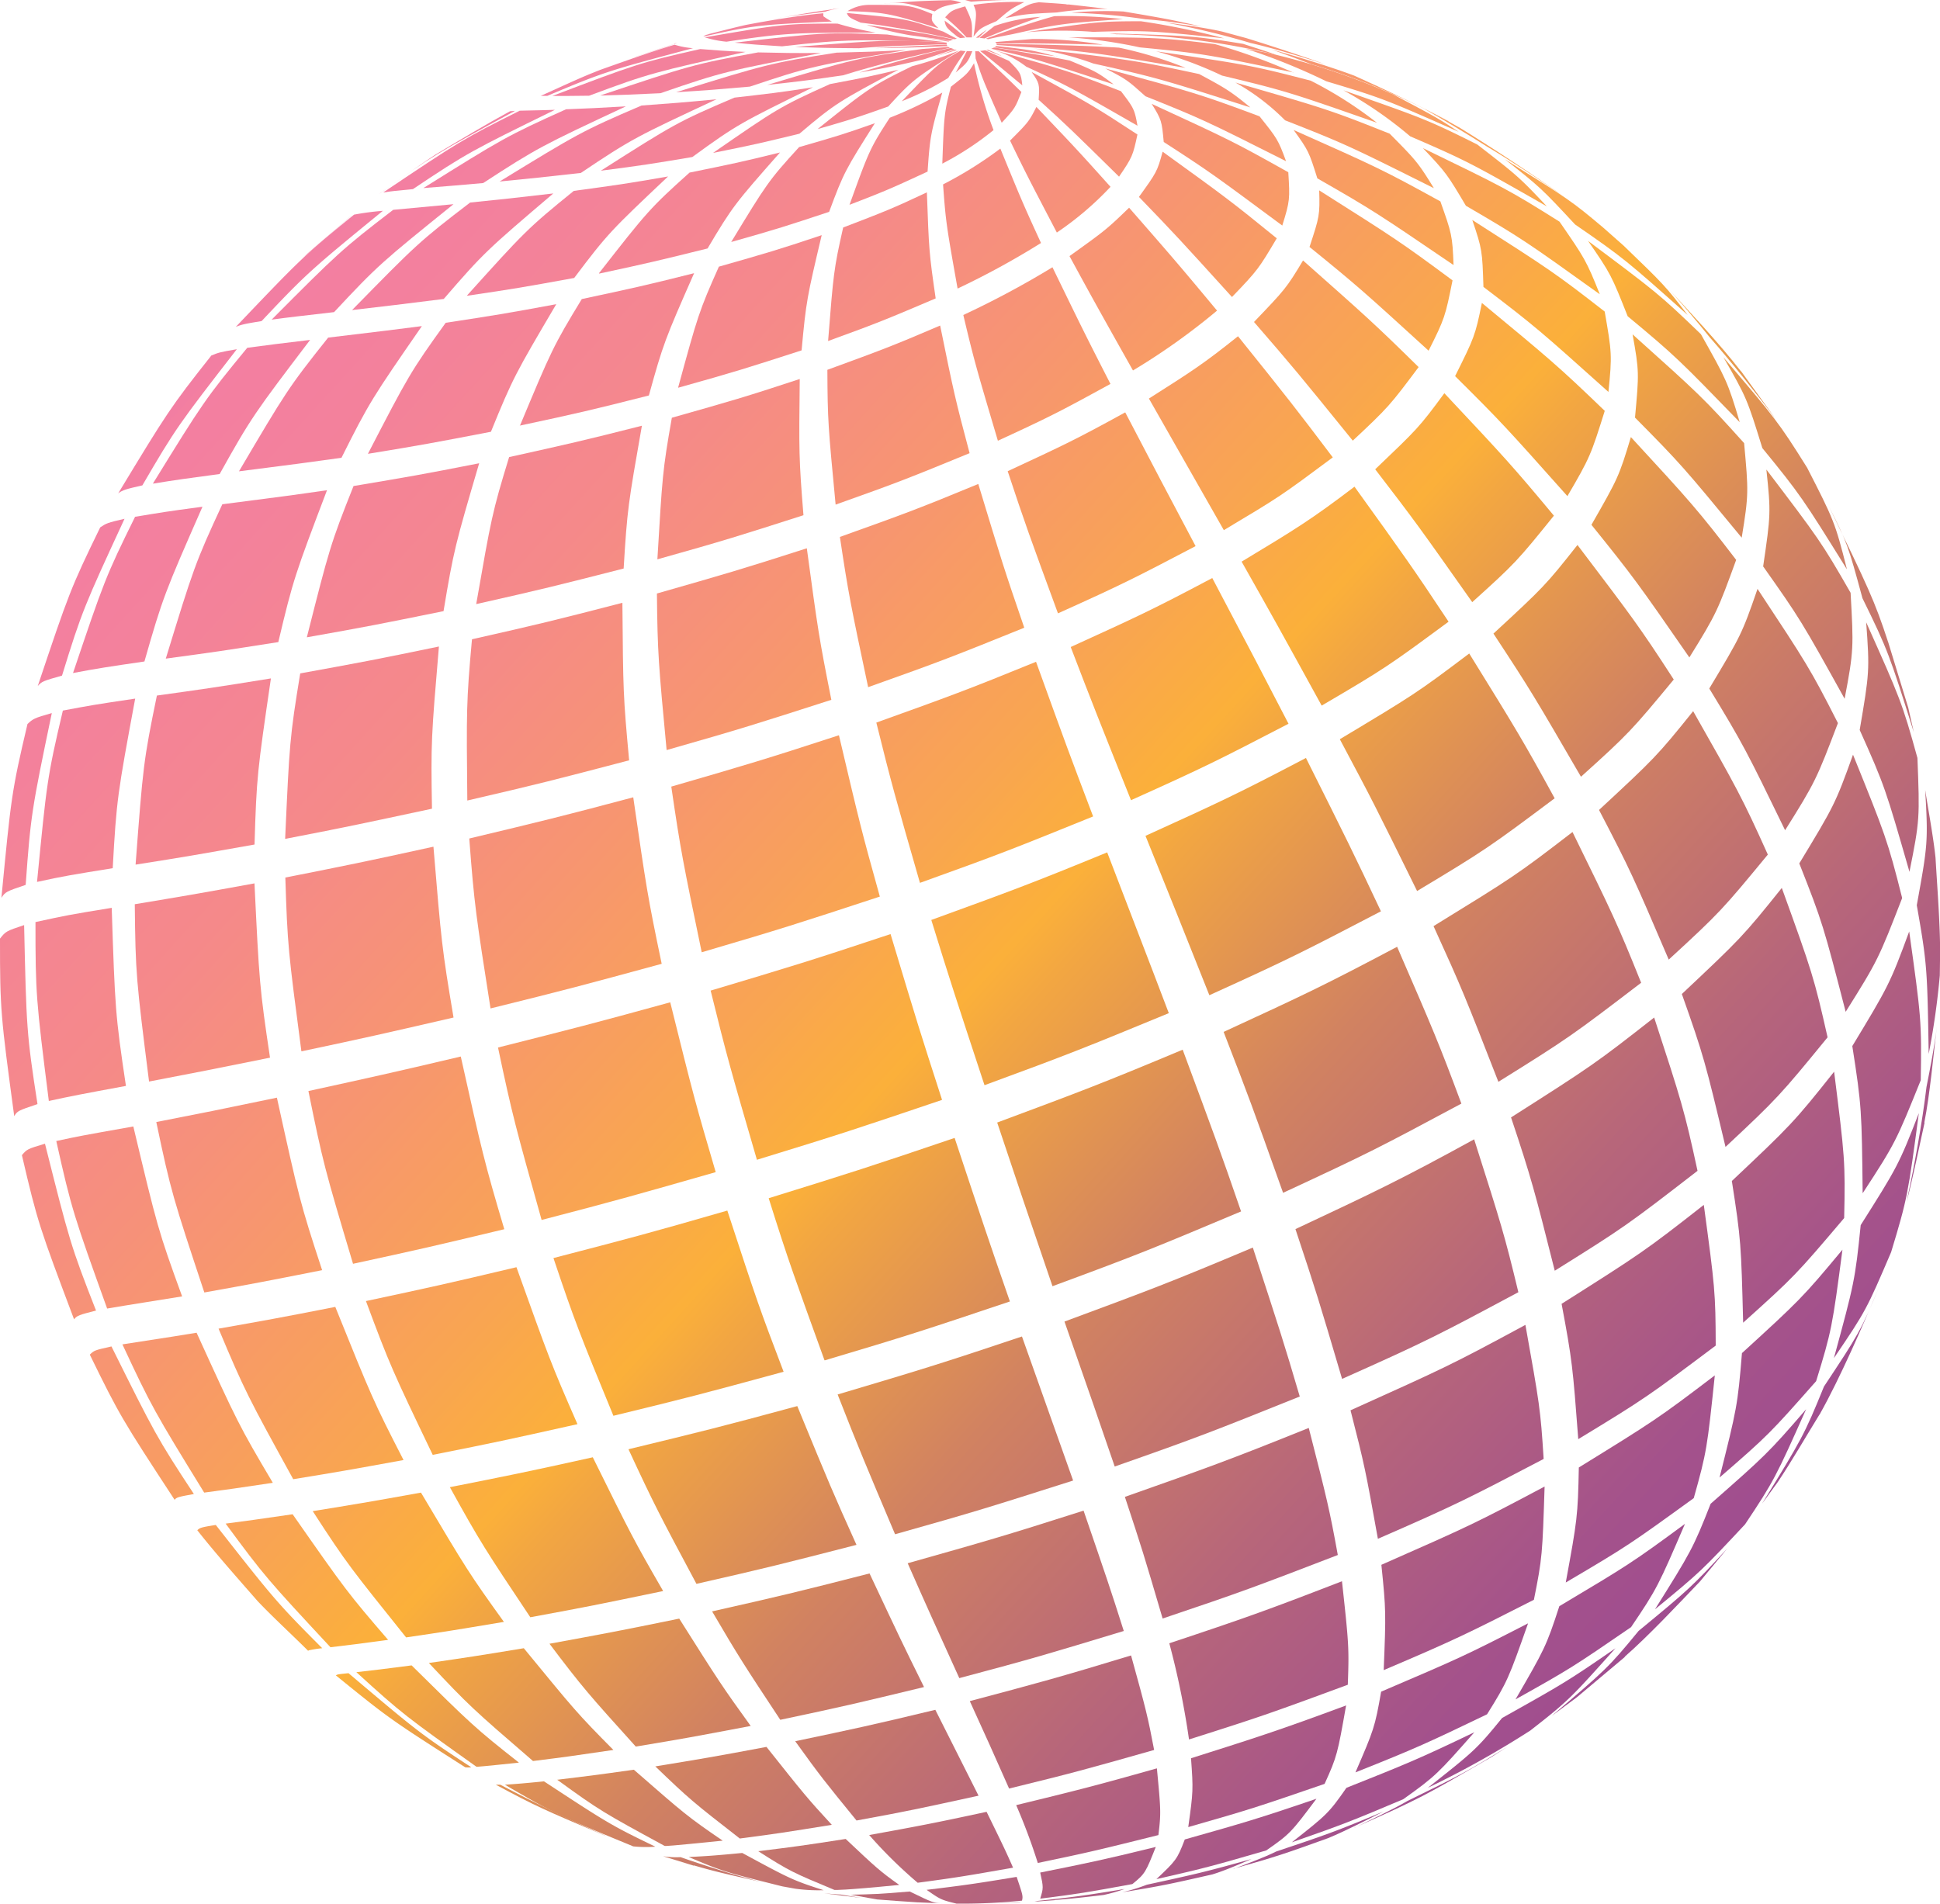 <svg id="Layer_1" data-name="Layer 1" xmlns="http://www.w3.org/2000/svg" xmlns:xlink="http://www.w3.org/1999/xlink" viewBox="0 0 386.04 378.87"><defs><style>.cls-1{isolation:isolate;}.cls-2{fill:url(#New_Gradient_Swatch);}.cls-3{fill:url(#New_Gradient_Swatch-2);}.cls-4{fill:url(#New_Gradient_Swatch-3);}.cls-5{fill:url(#New_Gradient_Swatch-4);}.cls-6{fill:url(#New_Gradient_Swatch-5);}.cls-7{fill:url(#New_Gradient_Swatch-6);}.cls-8{fill:url(#New_Gradient_Swatch-7);}.cls-9{fill:url(#New_Gradient_Swatch-8);}.cls-10{fill:url(#New_Gradient_Swatch-9);}.cls-11{fill:url(#New_Gradient_Swatch-10);}.cls-12{fill:url(#New_Gradient_Swatch-11);}.cls-13{fill:url(#New_Gradient_Swatch-12);}.cls-14{fill:url(#New_Gradient_Swatch-13);}.cls-15{fill:url(#New_Gradient_Swatch-14);}.cls-16{fill:url(#New_Gradient_Swatch-15);}.cls-17{fill:url(#New_Gradient_Swatch-16);}.cls-18{fill:url(#New_Gradient_Swatch-17);}.cls-19{fill:url(#New_Gradient_Swatch-18);}.cls-20{fill:url(#New_Gradient_Swatch-19);}.cls-21{fill:url(#New_Gradient_Swatch-20);}.cls-22{fill:url(#New_Gradient_Swatch-21);}.cls-23{fill:url(#New_Gradient_Swatch-22);}.cls-24{fill:url(#New_Gradient_Swatch-23);}.cls-25{fill:url(#New_Gradient_Swatch-24);}.cls-26{fill:url(#New_Gradient_Swatch-25);}.cls-27{fill:url(#New_Gradient_Swatch-26);}.cls-28{fill:url(#New_Gradient_Swatch-27);}.cls-29{fill:url(#New_Gradient_Swatch-28);}.cls-30{fill:url(#New_Gradient_Swatch-29);}.cls-31{fill:url(#New_Gradient_Swatch-30);}.cls-32{fill:url(#New_Gradient_Swatch-31);}.cls-33{fill:url(#New_Gradient_Swatch-32);}.cls-34{fill:url(#New_Gradient_Swatch-33);}.cls-35{fill:url(#New_Gradient_Swatch-34);}.cls-36{fill:url(#New_Gradient_Swatch-35);}.cls-37{fill:url(#New_Gradient_Swatch-36);}.cls-38{fill:url(#New_Gradient_Swatch-37);}.cls-39{fill:url(#New_Gradient_Swatch-38);}.cls-40{fill:url(#New_Gradient_Swatch-39);}.cls-41{fill:url(#New_Gradient_Swatch-40);}.cls-42{fill:url(#New_Gradient_Swatch-41);}.cls-43{fill:url(#New_Gradient_Swatch-42);}.cls-44{fill:url(#New_Gradient_Swatch-43);}.cls-45{fill:url(#New_Gradient_Swatch-44);}.cls-46{fill:url(#New_Gradient_Swatch-45);}.cls-47{fill:url(#New_Gradient_Swatch-46);}.cls-48{fill:url(#New_Gradient_Swatch-47);}.cls-49{fill:url(#New_Gradient_Swatch-48);}.cls-50{fill:url(#New_Gradient_Swatch-49);}.cls-51{fill:url(#New_Gradient_Swatch-50);}.cls-52{fill:url(#New_Gradient_Swatch-51);}.cls-53{fill:url(#New_Gradient_Swatch-52);}.cls-54{fill:url(#New_Gradient_Swatch-53);}.cls-55{fill:url(#New_Gradient_Swatch-54);}.cls-56{fill:url(#New_Gradient_Swatch-55);}.cls-57{fill:url(#New_Gradient_Swatch-56);}.cls-58{fill:url(#New_Gradient_Swatch-57);}.cls-59{fill:url(#New_Gradient_Swatch-58);}.cls-60{fill:url(#New_Gradient_Swatch-59);}.cls-61{fill:url(#New_Gradient_Swatch-60);}.cls-62{fill:url(#New_Gradient_Swatch-61);}.cls-63{fill:url(#New_Gradient_Swatch-62);}.cls-64{fill:url(#New_Gradient_Swatch-63);}.cls-65{fill:url(#New_Gradient_Swatch-64);}.cls-66{fill:url(#New_Gradient_Swatch-65);}.cls-67{fill:url(#New_Gradient_Swatch-66);}.cls-68{fill:url(#New_Gradient_Swatch-67);}.cls-69{fill:url(#New_Gradient_Swatch-68);}.cls-70{fill:url(#New_Gradient_Swatch-69);}.cls-71{fill:url(#New_Gradient_Swatch-70);}.cls-72{fill:url(#New_Gradient_Swatch-71);}.cls-73{fill:url(#New_Gradient_Swatch-72);}.cls-74{fill:url(#New_Gradient_Swatch-73);}.cls-75{fill:url(#New_Gradient_Swatch-74);}.cls-76{fill:url(#New_Gradient_Swatch-75);}.cls-77{fill:url(#New_Gradient_Swatch-76);}.cls-78{fill:url(#New_Gradient_Swatch-77);}.cls-79{fill:url(#New_Gradient_Swatch-78);}.cls-80{fill:url(#New_Gradient_Swatch-79);}.cls-81{fill:url(#New_Gradient_Swatch-80);}.cls-82{fill:url(#New_Gradient_Swatch-81);}.cls-83{fill:url(#New_Gradient_Swatch-82);}.cls-84{fill:url(#New_Gradient_Swatch-83);}.cls-85{fill:url(#New_Gradient_Swatch-84);}.cls-86{fill:url(#New_Gradient_Swatch-85);}.cls-87{fill:url(#New_Gradient_Swatch-86);}.cls-88{fill:url(#New_Gradient_Swatch-87);}.cls-89{fill:url(#New_Gradient_Swatch-88);}.cls-90{fill:url(#New_Gradient_Swatch-89);}.cls-91{fill:url(#New_Gradient_Swatch-90);}.cls-92{fill:url(#New_Gradient_Swatch-91);}.cls-93{fill:url(#New_Gradient_Swatch-92);}.cls-94{fill:url(#New_Gradient_Swatch-93);}.cls-95{fill:url(#New_Gradient_Swatch-94);}.cls-96{fill:url(#New_Gradient_Swatch-95);}.cls-97{fill:url(#New_Gradient_Swatch-96);}.cls-98{fill:url(#New_Gradient_Swatch-97);}.cls-99{fill:url(#New_Gradient_Swatch-98);}.cls-100{fill:url(#New_Gradient_Swatch-99);}.cls-101{fill:url(#New_Gradient_Swatch-100);}.cls-102{fill:url(#New_Gradient_Swatch-101);}.cls-103{fill:url(#New_Gradient_Swatch-102);}.cls-104{fill:url(#New_Gradient_Swatch-103);}.cls-105{fill:url(#New_Gradient_Swatch-104);}.cls-106{fill:url(#New_Gradient_Swatch-105);}.cls-107{fill:url(#New_Gradient_Swatch-106);}.cls-108{fill:url(#New_Gradient_Swatch-107);}.cls-109{fill:url(#New_Gradient_Swatch-108);}.cls-110{fill:url(#New_Gradient_Swatch-109);}.cls-111{fill:url(#New_Gradient_Swatch-110);}.cls-112{fill:url(#New_Gradient_Swatch-111);}.cls-113{fill:url(#New_Gradient_Swatch-112);}.cls-114{fill:url(#New_Gradient_Swatch-113);}.cls-115{fill:url(#New_Gradient_Swatch-114);}.cls-116{fill:url(#New_Gradient_Swatch-115);}.cls-117{fill:url(#New_Gradient_Swatch-116);}.cls-118{fill:url(#New_Gradient_Swatch-117);}.cls-119{fill:url(#New_Gradient_Swatch-118);}.cls-120{fill:url(#New_Gradient_Swatch-119);}.cls-121{fill:url(#New_Gradient_Swatch-120);}.cls-122{fill:url(#New_Gradient_Swatch-121);}.cls-123{fill:url(#New_Gradient_Swatch-122);}.cls-124{fill:url(#New_Gradient_Swatch-123);}.cls-125{fill:url(#New_Gradient_Swatch-124);}.cls-126{fill:url(#New_Gradient_Swatch-125);}.cls-127{fill:url(#New_Gradient_Swatch-126);}.cls-128{fill:url(#New_Gradient_Swatch-127);}.cls-129{fill:url(#New_Gradient_Swatch-128);}.cls-130{fill:url(#New_Gradient_Swatch-129);}.cls-131{fill:url(#New_Gradient_Swatch-130);}.cls-132{fill:url(#New_Gradient_Swatch-131);}.cls-133{fill:url(#New_Gradient_Swatch-132);}.cls-134{fill:url(#New_Gradient_Swatch-133);}.cls-135{fill:url(#New_Gradient_Swatch-134);}.cls-136{fill:url(#New_Gradient_Swatch-135);}.cls-137{fill:url(#New_Gradient_Swatch-136);}.cls-138{fill:url(#New_Gradient_Swatch-137);}.cls-139{fill:url(#New_Gradient_Swatch-138);}.cls-140{fill:url(#New_Gradient_Swatch-139);}.cls-141{fill:url(#New_Gradient_Swatch-140);}.cls-142{fill:url(#New_Gradient_Swatch-141);}.cls-143{fill:url(#New_Gradient_Swatch-142);}.cls-144{fill:url(#New_Gradient_Swatch-143);}.cls-145{fill:url(#New_Gradient_Swatch-144);}.cls-146{fill:url(#New_Gradient_Swatch-145);}.cls-147{fill:url(#New_Gradient_Swatch-146);}.cls-148{fill:url(#New_Gradient_Swatch-147);}.cls-149{fill:url(#New_Gradient_Swatch-148);}.cls-150{fill:url(#New_Gradient_Swatch-149);}.cls-151{fill:url(#New_Gradient_Swatch-150);}.cls-152{fill:url(#New_Gradient_Swatch-151);}.cls-153{fill:url(#New_Gradient_Swatch-152);}.cls-154{fill:url(#New_Gradient_Swatch-153);}.cls-155{fill:url(#New_Gradient_Swatch-154);}.cls-156{fill:url(#New_Gradient_Swatch-155);}.cls-157{fill:url(#New_Gradient_Swatch-156);}.cls-158{fill:url(#New_Gradient_Swatch-157);}.cls-159{fill:url(#New_Gradient_Swatch-158);}.cls-160{fill:url(#New_Gradient_Swatch-159);}.cls-161{fill:url(#New_Gradient_Swatch-160);}.cls-162{fill:url(#New_Gradient_Swatch-161);}.cls-163{fill:url(#New_Gradient_Swatch-162);}.cls-164{fill:url(#New_Gradient_Swatch-163);}.cls-165{fill:url(#New_Gradient_Swatch-164);}.cls-166{fill:url(#New_Gradient_Swatch-165);}.cls-167{fill:url(#New_Gradient_Swatch-166);}.cls-168{fill:url(#New_Gradient_Swatch-167);}.cls-169{fill:url(#New_Gradient_Swatch-168);}.cls-170{fill:url(#New_Gradient_Swatch-169);}.cls-171{fill:url(#New_Gradient_Swatch-170);}.cls-172{fill:url(#New_Gradient_Swatch-171);}.cls-173{fill:url(#New_Gradient_Swatch-172);}.cls-174{fill:url(#New_Gradient_Swatch-173);}.cls-175{fill:url(#New_Gradient_Swatch-174);}.cls-176{fill:url(#New_Gradient_Swatch-175);}.cls-177{fill:url(#New_Gradient_Swatch-176);}.cls-178{fill:url(#New_Gradient_Swatch-177);}.cls-179{fill:url(#New_Gradient_Swatch-178);}.cls-180{fill:url(#New_Gradient_Swatch-179);}.cls-181{fill:url(#New_Gradient_Swatch-180);}.cls-182{fill:url(#New_Gradient_Swatch-181);}.cls-183{fill:url(#New_Gradient_Swatch-182);}.cls-184{fill:url(#New_Gradient_Swatch-183);}.cls-185{fill:url(#New_Gradient_Swatch-184);}.cls-186{fill:url(#New_Gradient_Swatch-185);}.cls-187{fill:url(#New_Gradient_Swatch-186);}.cls-188{fill:url(#New_Gradient_Swatch-187);}.cls-189{fill:url(#New_Gradient_Swatch-188);}.cls-190{fill:url(#New_Gradient_Swatch-189);}.cls-191{fill:url(#New_Gradient_Swatch-190);}.cls-192{fill:url(#New_Gradient_Swatch-191);}.cls-193{fill:url(#New_Gradient_Swatch-192);}.cls-194{fill:url(#New_Gradient_Swatch-193);}.cls-195{fill:url(#New_Gradient_Swatch-194);}.cls-196{fill:url(#New_Gradient_Swatch-195);}.cls-197{fill:url(#New_Gradient_Swatch-196);}.cls-198{fill:url(#New_Gradient_Swatch-197);}.cls-199{fill:url(#New_Gradient_Swatch-198);}.cls-200{fill:url(#New_Gradient_Swatch-199);}.cls-201{fill:url(#New_Gradient_Swatch-200);}.cls-202{fill:url(#New_Gradient_Swatch-201);}.cls-203{fill:url(#New_Gradient_Swatch-202);}</style><linearGradient id="New_Gradient_Swatch" x1="108.84" y1="-106.18" x2="513.2" y2="262.66" gradientUnits="userSpaceOnUse"><stop offset="0" stop-color="#f27aaa"/><stop offset="0.11" stop-color="#f27ca7"/><stop offset="0.2" stop-color="#f3819c"/><stop offset="0.29" stop-color="#f5898a"/><stop offset="0.37" stop-color="#f79571"/><stop offset="0.46" stop-color="#f9a551"/><stop offset="0.51" stop-color="#fbb03a"/><stop offset="0.53" stop-color="#f2a642"/><stop offset="0.62" stop-color="#d18261"/><stop offset="0.72" stop-color="#b7667a"/><stop offset="0.81" stop-color="#a4528b"/><stop offset="0.91" stop-color="#994696"/><stop offset="1" stop-color="#954299"/></linearGradient><linearGradient id="New_Gradient_Swatch-2" x1="119.92" y1="-118.33" x2="524.28" y2="250.52" xlink:href="#New_Gradient_Swatch"/><linearGradient id="New_Gradient_Swatch-3" x1="97.81" y1="-94.09" x2="502.17" y2="274.75" xlink:href="#New_Gradient_Swatch"/><linearGradient id="New_Gradient_Swatch-4" x1="103.53" y1="-100.36" x2="507.89" y2="268.48" xlink:href="#New_Gradient_Swatch"/><linearGradient id="New_Gradient_Swatch-5" x1="106.17" y1="-103.26" x2="510.53" y2="265.58" xlink:href="#New_Gradient_Swatch"/><linearGradient id="New_Gradient_Swatch-6" x1="113.57" y1="-111.37" x2="517.93" y2="257.47" xlink:href="#New_Gradient_Swatch"/><linearGradient id="New_Gradient_Swatch-7" x1="93.97" y1="-89.88" x2="498.33" y2="278.96" xlink:href="#New_Gradient_Swatch"/><linearGradient id="New_Gradient_Swatch-8" x1="99.49" y1="-95.93" x2="503.85" y2="272.91" xlink:href="#New_Gradient_Swatch"/><linearGradient id="New_Gradient_Swatch-9" x1="90.8" y1="-86.4" x2="495.16" y2="282.44" xlink:href="#New_Gradient_Swatch"/><linearGradient id="New_Gradient_Swatch-10" x1="90.51" y1="-86.09" x2="494.87" y2="282.75" xlink:href="#New_Gradient_Swatch"/><linearGradient id="New_Gradient_Swatch-11" x1="93.76" y1="-89.64" x2="498.11" y2="279.2" xlink:href="#New_Gradient_Swatch"/><linearGradient id="New_Gradient_Swatch-12" x1="88.44" y1="-83.82" x2="492.8" y2="285.02" xlink:href="#New_Gradient_Swatch"/><linearGradient id="New_Gradient_Swatch-13" x1="95.07" y1="-91.09" x2="499.43" y2="277.75" xlink:href="#New_Gradient_Swatch"/><linearGradient id="New_Gradient_Swatch-14" x1="88.56" y1="-83.95" x2="492.92" y2="284.9" xlink:href="#New_Gradient_Swatch"/><linearGradient id="New_Gradient_Swatch-15" x1="84.56" y1="-79.57" x2="488.92" y2="289.27" xlink:href="#New_Gradient_Swatch"/><linearGradient id="New_Gradient_Swatch-16" x1="84.46" y1="-79.46" x2="488.82" y2="289.38" xlink:href="#New_Gradient_Swatch"/><linearGradient id="New_Gradient_Swatch-17" x1="84.25" y1="-79.22" x2="488.61" y2="289.62" xlink:href="#New_Gradient_Swatch"/><linearGradient id="New_Gradient_Swatch-18" x1="86.06" y1="-81.21" x2="490.42" y2="287.63" xlink:href="#New_Gradient_Swatch"/><linearGradient id="New_Gradient_Swatch-19" x1="77.13" y1="-71.42" x2="481.49" y2="297.42" xlink:href="#New_Gradient_Swatch"/><linearGradient id="New_Gradient_Swatch-20" x1="56.7" y1="-49.02" x2="461.06" y2="319.82" xlink:href="#New_Gradient_Swatch"/><linearGradient id="New_Gradient_Swatch-21" x1="83.07" y1="-77.93" x2="487.43" y2="290.91" xlink:href="#New_Gradient_Swatch"/><linearGradient id="New_Gradient_Swatch-22" x1="79.67" y1="-74.2" x2="484.03" y2="294.64" xlink:href="#New_Gradient_Swatch"/><linearGradient id="New_Gradient_Swatch-23" x1="69.84" y1="-63.43" x2="474.2" y2="305.42" xlink:href="#New_Gradient_Swatch"/><linearGradient id="New_Gradient_Swatch-24" x1="62.26" y1="-55.11" x2="466.62" y2="313.73" xlink:href="#New_Gradient_Swatch"/><linearGradient id="New_Gradient_Swatch-25" x1="32.8" y1="-22.81" x2="437.15" y2="346.03" xlink:href="#New_Gradient_Swatch"/><linearGradient id="New_Gradient_Swatch-26" x1="46.42" y1="-37.75" x2="450.78" y2="331.09" xlink:href="#New_Gradient_Swatch"/><linearGradient id="New_Gradient_Swatch-27" x1="38.19" y1="-28.73" x2="442.55" y2="340.11" xlink:href="#New_Gradient_Swatch"/><linearGradient id="New_Gradient_Swatch-28" x1="76.82" y1="-71.08" x2="481.18" y2="297.76" xlink:href="#New_Gradient_Swatch"/><linearGradient id="New_Gradient_Swatch-29" x1="73.35" y1="-67.27" x2="477.7" y2="301.57" xlink:href="#New_Gradient_Swatch"/><linearGradient id="New_Gradient_Swatch-30" x1="71.91" y1="-65.7" x2="476.27" y2="303.14" xlink:href="#New_Gradient_Swatch"/><linearGradient id="New_Gradient_Swatch-31" x1="53.97" y1="-46.02" x2="458.33" y2="322.82" xlink:href="#New_Gradient_Swatch"/><linearGradient id="New_Gradient_Swatch-32" x1="59.21" y1="-51.77" x2="463.57" y2="317.07" xlink:href="#New_Gradient_Swatch"/><linearGradient id="New_Gradient_Swatch-33" x1="30.71" y1="-20.53" x2="435.07" y2="348.31" xlink:href="#New_Gradient_Swatch"/><linearGradient id="New_Gradient_Swatch-34" x1="3.5" y1="-8.97" x2="407.86" y2="359.87" xlink:href="#New_Gradient_Swatch"/><linearGradient id="New_Gradient_Swatch-35" x1="6.69" y1="5.8" x2="411.05" y2="374.64" xlink:href="#New_Gradient_Swatch"/><linearGradient id="New_Gradient_Swatch-36" x1="-20.32" y1="35.42" x2="384.03" y2="404.26" xlink:href="#New_Gradient_Swatch"/><linearGradient id="New_Gradient_Swatch-37" x1="21.33" y1="-10.24" x2="425.68" y2="358.6" xlink:href="#New_Gradient_Swatch"/><linearGradient id="New_Gradient_Swatch-38" x1="12.2" y1="-0.23" x2="416.56" y2="368.61" xlink:href="#New_Gradient_Swatch"/><linearGradient id="New_Gradient_Swatch-39" x1="-4.27" y1="17.82" x2="400.09" y2="386.66" xlink:href="#New_Gradient_Swatch"/><linearGradient id="New_Gradient_Swatch-40" x1="-14.48" y1="29.01" x2="389.88" y2="397.85" xlink:href="#New_Gradient_Swatch"/><linearGradient id="New_Gradient_Swatch-41" x1="-46.98" y1="64.64" x2="357.38" y2="433.48" xlink:href="#New_Gradient_Swatch"/><linearGradient id="New_Gradient_Swatch-42" x1="-29.27" y1="45.23" x2="375.09" y2="414.07" xlink:href="#New_Gradient_Swatch"/><linearGradient id="New_Gradient_Swatch-43" x1="-40.64" y1="57.69" x2="363.72" y2="426.53" xlink:href="#New_Gradient_Swatch"/><linearGradient id="New_Gradient_Swatch-44" x1="-72.03" y1="92.1" x2="332.33" y2="460.94" xlink:href="#New_Gradient_Swatch"/><linearGradient id="New_Gradient_Swatch-45" x1="-94.02" y1="116.21" x2="310.34" y2="485.05" xlink:href="#New_Gradient_Swatch"/><linearGradient id="New_Gradient_Swatch-46" x1="-52.7" y1="70.92" x2="351.66" y2="439.76" xlink:href="#New_Gradient_Swatch"/><linearGradient id="New_Gradient_Swatch-47" x1="-65.14" y1="84.56" x2="339.21" y2="453.4" xlink:href="#New_Gradient_Swatch"/><linearGradient id="New_Gradient_Swatch-48" x1="-73.73" y1="93.98" x2="330.62" y2="462.82" xlink:href="#New_Gradient_Swatch"/><linearGradient id="New_Gradient_Swatch-49" x1="-86.9" y1="108.4" x2="317.46" y2="477.24" xlink:href="#New_Gradient_Swatch"/><linearGradient id="New_Gradient_Swatch-50" x1="-111.27" y1="135.13" x2="293.09" y2="503.97" xlink:href="#New_Gradient_Swatch"/><linearGradient id="New_Gradient_Swatch-51" x1="-91.29" y1="113.22" x2="313.07" y2="482.06" xlink:href="#New_Gradient_Swatch"/><linearGradient id="New_Gradient_Swatch-52" x1="-104.38" y1="127.57" x2="299.98" y2="496.41" xlink:href="#New_Gradient_Swatch"/><linearGradient id="New_Gradient_Swatch-53" x1="82.21" y1="-76.99" x2="486.57" y2="291.85" xlink:href="#New_Gradient_Swatch"/><linearGradient id="New_Gradient_Swatch-54" x1="86.35" y1="-81.52" x2="490.7" y2="287.32" xlink:href="#New_Gradient_Swatch"/><linearGradient id="New_Gradient_Swatch-55" x1="76.4" y1="-70.62" x2="480.76" y2="298.22" xlink:href="#New_Gradient_Swatch"/><linearGradient id="New_Gradient_Swatch-56" x1="85.67" y1="-80.78" x2="490.03" y2="288.06" xlink:href="#New_Gradient_Swatch"/><linearGradient id="New_Gradient_Swatch-57" x1="81.28" y1="-75.97" x2="485.64" y2="292.87" xlink:href="#New_Gradient_Swatch"/><linearGradient id="New_Gradient_Swatch-58" x1="56.52" y1="-48.82" x2="460.88" y2="320.02" xlink:href="#New_Gradient_Swatch"/><linearGradient id="New_Gradient_Swatch-59" x1="76.79" y1="-71.04" x2="481.14" y2="297.8" xlink:href="#New_Gradient_Swatch"/><linearGradient id="New_Gradient_Swatch-60" x1="67.16" y1="-60.49" x2="471.52" y2="308.35" xlink:href="#New_Gradient_Swatch"/><linearGradient id="New_Gradient_Swatch-61" x1="89.72" y1="-85.23" x2="494.08" y2="283.62" xlink:href="#New_Gradient_Swatch"/><linearGradient id="New_Gradient_Swatch-62" x1="91.93" y1="-87.64" x2="496.29" y2="281.2" xlink:href="#New_Gradient_Swatch"/><linearGradient id="New_Gradient_Swatch-63" x1="89.97" y1="-85.49" x2="494.33" y2="283.35" xlink:href="#New_Gradient_Swatch"/><linearGradient id="New_Gradient_Swatch-64" x1="93.9" y1="-89.8" x2="498.26" y2="279.04" xlink:href="#New_Gradient_Swatch"/><linearGradient id="New_Gradient_Swatch-65" x1="93.83" y1="-89.72" x2="498.19" y2="279.12" xlink:href="#New_Gradient_Swatch"/><linearGradient id="New_Gradient_Swatch-66" x1="92.22" y1="-87.96" x2="496.57" y2="280.88" xlink:href="#New_Gradient_Swatch"/><linearGradient id="New_Gradient_Swatch-67" x1="103.06" y1="-99.85" x2="507.42" y2="268.99" xlink:href="#New_Gradient_Swatch"/><linearGradient id="New_Gradient_Swatch-68" x1="100.61" y1="-97.16" x2="504.97" y2="271.68" xlink:href="#New_Gradient_Swatch"/><linearGradient id="New_Gradient_Swatch-69" x1="92.97" y1="-88.78" x2="497.32" y2="280.06" xlink:href="#New_Gradient_Swatch"/><linearGradient id="New_Gradient_Swatch-70" x1="100.85" y1="-97.42" x2="505.21" y2="271.42" xlink:href="#New_Gradient_Swatch"/><linearGradient id="New_Gradient_Swatch-71" x1="95.88" y1="-91.97" x2="500.24" y2="276.87" xlink:href="#New_Gradient_Swatch"/><linearGradient id="New_Gradient_Swatch-72" x1="98.39" y1="-94.72" x2="502.75" y2="274.12" xlink:href="#New_Gradient_Swatch"/><linearGradient id="New_Gradient_Swatch-73" x1="113.27" y1="-111.04" x2="517.63" y2="257.8" xlink:href="#New_Gradient_Swatch"/><linearGradient id="New_Gradient_Swatch-74" x1="120.91" y1="-119.42" x2="525.27" y2="249.42" xlink:href="#New_Gradient_Swatch"/><linearGradient id="New_Gradient_Swatch-75" x1="106.66" y1="-103.79" x2="511.02" y2="265.05" xlink:href="#New_Gradient_Swatch"/><linearGradient id="New_Gradient_Swatch-76" x1="111.2" y1="-108.77" x2="515.56" y2="260.07" xlink:href="#New_Gradient_Swatch"/><linearGradient id="New_Gradient_Swatch-77" x1="118.64" y1="-116.92" x2="523" y2="251.92" xlink:href="#New_Gradient_Swatch"/><linearGradient id="New_Gradient_Swatch-78" x1="121.43" y1="-119.98" x2="525.79" y2="248.86" xlink:href="#New_Gradient_Swatch"/><linearGradient id="New_Gradient_Swatch-79" x1="123.44" y1="-122.18" x2="527.79" y2="246.66" xlink:href="#New_Gradient_Swatch"/><linearGradient id="New_Gradient_Swatch-80" x1="125.28" y1="-124.2" x2="529.64" y2="244.64" xlink:href="#New_Gradient_Swatch"/><linearGradient id="New_Gradient_Swatch-81" x1="126.64" y1="-125.69" x2="530.99" y2="243.15" xlink:href="#New_Gradient_Swatch"/><linearGradient id="New_Gradient_Swatch-82" x1="90.71" y1="-86.31" x2="495.07" y2="282.53" xlink:href="#New_Gradient_Swatch"/><linearGradient id="New_Gradient_Swatch-83" x1="87.86" y1="-83.18" x2="492.22" y2="285.66" xlink:href="#New_Gradient_Swatch"/><linearGradient id="New_Gradient_Swatch-84" x1="111.18" y1="-108.75" x2="515.54" y2="260.09" xlink:href="#New_Gradient_Swatch"/><linearGradient id="New_Gradient_Swatch-85" x1="104.07" y1="-100.95" x2="508.42" y2="267.89" xlink:href="#New_Gradient_Swatch"/><linearGradient id="New_Gradient_Swatch-86" x1="115.28" y1="-113.24" x2="519.63" y2="255.6" xlink:href="#New_Gradient_Swatch"/><linearGradient id="New_Gradient_Swatch-87" x1="103.85" y1="-100.71" x2="508.21" y2="268.13" xlink:href="#New_Gradient_Swatch"/><linearGradient id="New_Gradient_Swatch-88" x1="82.62" y1="-77.44" x2="486.98" y2="291.4" xlink:href="#New_Gradient_Swatch"/><linearGradient id="New_Gradient_Swatch-89" x1="114.67" y1="-112.57" x2="519.03" y2="256.27" xlink:href="#New_Gradient_Swatch"/><linearGradient id="New_Gradient_Swatch-90" x1="101.19" y1="-97.79" x2="505.55" y2="271.05" xlink:href="#New_Gradient_Swatch"/><linearGradient id="New_Gradient_Swatch-91" x1="33.26" y1="-23.33" x2="437.62" y2="345.51" xlink:href="#New_Gradient_Swatch"/><linearGradient id="New_Gradient_Swatch-92" x1="9.58" y1="2.64" x2="413.94" y2="371.48" xlink:href="#New_Gradient_Swatch"/><linearGradient id="New_Gradient_Swatch-93" x1="59.87" y1="-52.49" x2="464.23" y2="316.35" xlink:href="#New_Gradient_Swatch"/><linearGradient id="New_Gradient_Swatch-94" x1="46.62" y1="-37.97" x2="450.98" y2="330.87" xlink:href="#New_Gradient_Swatch"/><linearGradient id="New_Gradient_Swatch-95" x1="42.29" y1="-33.22" x2="446.65" y2="335.62" xlink:href="#New_Gradient_Swatch"/><linearGradient id="New_Gradient_Swatch-96" x1="25.61" y1="-14.93" x2="429.96" y2="353.91" xlink:href="#New_Gradient_Swatch"/><linearGradient id="New_Gradient_Swatch-97" x1="-13.61" y1="28.06" x2="390.75" y2="396.9" xlink:href="#New_Gradient_Swatch"/><linearGradient id="New_Gradient_Swatch-98" x1="24.72" y1="-13.96" x2="429.08" y2="354.88" xlink:href="#New_Gradient_Swatch"/><linearGradient id="New_Gradient_Swatch-99" x1="4.88" y1="7.79" x2="409.24" y2="376.63" xlink:href="#New_Gradient_Swatch"/><linearGradient id="New_Gradient_Swatch-100" x1="71.63" y1="-65.39" x2="475.99" y2="303.46" xlink:href="#New_Gradient_Swatch"/><linearGradient id="New_Gradient_Swatch-101" x1="58.24" y1="-50.7" x2="462.6" y2="318.14" xlink:href="#New_Gradient_Swatch"/><linearGradient id="New_Gradient_Swatch-102" x1="86.27" y1="-81.44" x2="490.63" y2="287.4" xlink:href="#New_Gradient_Swatch"/><linearGradient id="New_Gradient_Swatch-103" x1="80.73" y1="-75.37" x2="485.09" y2="293.47" xlink:href="#New_Gradient_Swatch"/><linearGradient id="New_Gradient_Swatch-104" x1="83.15" y1="-78.02" x2="487.51" y2="290.82" xlink:href="#New_Gradient_Swatch"/><linearGradient id="New_Gradient_Swatch-105" x1="72.2" y1="-66.02" x2="476.56" y2="302.82" xlink:href="#New_Gradient_Swatch"/><linearGradient id="New_Gradient_Swatch-106" x1="44.51" y1="-35.66" x2="448.87" y2="333.18" xlink:href="#New_Gradient_Swatch"/><linearGradient id="New_Gradient_Swatch-107" x1="78.95" y1="-73.42" x2="483.31" y2="295.42" xlink:href="#New_Gradient_Swatch"/><linearGradient id="New_Gradient_Swatch-108" x1="62.96" y1="-55.89" x2="467.32" y2="312.95" xlink:href="#New_Gradient_Swatch"/><linearGradient id="New_Gradient_Swatch-109" x1="30.79" y1="-20.62" x2="435.15" y2="348.22" xlink:href="#New_Gradient_Swatch"/><linearGradient id="New_Gradient_Swatch-110" x1="17.25" y1="-5.77" x2="421.61" y2="363.07" xlink:href="#New_Gradient_Swatch"/><linearGradient id="New_Gradient_Swatch-111" x1="73.7" y1="-67.66" x2="478.06" y2="301.18" xlink:href="#New_Gradient_Swatch"/><linearGradient id="New_Gradient_Swatch-112" x1="53.21" y1="-45.2" x2="457.57" y2="323.64" xlink:href="#New_Gradient_Swatch"/><linearGradient id="New_Gradient_Swatch-113" x1="67.25" y1="-60.58" x2="471.6" y2="308.26" xlink:href="#New_Gradient_Swatch"/><linearGradient id="New_Gradient_Swatch-114" x1="42.99" y1="-33.99" x2="447.35" y2="334.85" xlink:href="#New_Gradient_Swatch"/><linearGradient id="New_Gradient_Swatch-115" x1="3.9" y1="8.87" x2="408.26" y2="377.71" xlink:href="#New_Gradient_Swatch"/><linearGradient id="New_Gradient_Swatch-116" x1="59.28" y1="-51.85" x2="463.64" y2="316.99" xlink:href="#New_Gradient_Swatch"/><linearGradient id="New_Gradient_Swatch-117" x1="32.18" y1="-22.14" x2="436.54" y2="346.7" xlink:href="#New_Gradient_Swatch"/><linearGradient id="New_Gradient_Swatch-118" x1="-35.5" y1="52.06" x2="368.86" y2="420.9" xlink:href="#New_Gradient_Swatch"/><linearGradient id="New_Gradient_Swatch-119" x1="-55.44" y1="73.92" x2="348.91" y2="442.76" xlink:href="#New_Gradient_Swatch"/><linearGradient id="New_Gradient_Swatch-120" x1="7.64" y1="4.76" x2="412" y2="373.6" xlink:href="#New_Gradient_Swatch"/><linearGradient id="New_Gradient_Swatch-121" x1="-14.92" y1="29.49" x2="389.44" y2="398.33" xlink:href="#New_Gradient_Swatch"/><linearGradient id="New_Gradient_Swatch-122" x1="-8.62" y1="22.59" x2="395.74" y2="391.43" xlink:href="#New_Gradient_Swatch"/><linearGradient id="New_Gradient_Swatch-123" x1="-33.3" y1="49.65" x2="371.06" y2="418.49" xlink:href="#New_Gradient_Swatch"/><linearGradient id="New_Gradient_Swatch-124" x1="-72.8" y1="92.96" x2="331.55" y2="461.8" xlink:href="#New_Gradient_Swatch"/><linearGradient id="New_Gradient_Swatch-125" x1="-23.92" y1="39.36" x2="380.44" y2="408.2" xlink:href="#New_Gradient_Swatch"/><linearGradient id="New_Gradient_Swatch-126" x1="-49.95" y1="67.9" x2="354.41" y2="436.74" xlink:href="#New_Gradient_Swatch"/><linearGradient id="New_Gradient_Swatch-127" x1="-122.71" y1="147.67" x2="281.65" y2="516.51" xlink:href="#New_Gradient_Swatch"/><linearGradient id="New_Gradient_Swatch-128" x1="-128.3" y1="153.79" x2="276.06" y2="522.63" xlink:href="#New_Gradient_Swatch"/><linearGradient id="New_Gradient_Swatch-129" x1="-104.29" y1="127.47" x2="300.07" y2="496.31" xlink:href="#New_Gradient_Swatch"/><linearGradient id="New_Gradient_Swatch-130" x1="-116.49" y1="140.85" x2="287.87" y2="509.69" xlink:href="#New_Gradient_Swatch"/><linearGradient id="New_Gradient_Swatch-131" x1="-112.32" y1="136.28" x2="292.04" y2="505.12" xlink:href="#New_Gradient_Swatch"/><linearGradient id="New_Gradient_Swatch-132" x1="-123.1" y1="148.09" x2="281.26" y2="516.93" xlink:href="#New_Gradient_Swatch"/><linearGradient id="New_Gradient_Swatch-133" x1="-128.7" y1="154.23" x2="275.66" y2="523.07" xlink:href="#New_Gradient_Swatch"/><linearGradient id="New_Gradient_Swatch-134" x1="-115.88" y1="140.18" x2="288.48" y2="509.02" xlink:href="#New_Gradient_Swatch"/><linearGradient id="New_Gradient_Swatch-135" x1="-125.25" y1="150.45" x2="279.11" y2="519.29" xlink:href="#New_Gradient_Swatch"/><linearGradient id="New_Gradient_Swatch-136" x1="-124.19" y1="149.29" x2="280.17" y2="518.13" xlink:href="#New_Gradient_Swatch"/><linearGradient id="New_Gradient_Swatch-137" x1="-116.16" y1="140.48" x2="288.2" y2="509.32" xlink:href="#New_Gradient_Swatch"/><linearGradient id="New_Gradient_Swatch-138" x1="-122.09" y1="146.98" x2="282.27" y2="515.82" xlink:href="#New_Gradient_Swatch"/><linearGradient id="New_Gradient_Swatch-139" x1="-111.94" y1="135.86" x2="292.42" y2="504.7" xlink:href="#New_Gradient_Swatch"/><linearGradient id="New_Gradient_Swatch-140" x1="-115.44" y1="139.69" x2="288.92" y2="508.54" xlink:href="#New_Gradient_Swatch"/><linearGradient id="New_Gradient_Swatch-141" x1="-106.29" y1="129.66" x2="298.07" y2="498.5" xlink:href="#New_Gradient_Swatch"/><linearGradient id="New_Gradient_Swatch-142" x1="-86.59" y1="108.07" x2="317.77" y2="476.91" xlink:href="#New_Gradient_Swatch"/><linearGradient id="New_Gradient_Swatch-143" x1="-96.2" y1="118.61" x2="308.16" y2="487.45" xlink:href="#New_Gradient_Swatch"/><linearGradient id="New_Gradient_Swatch-144" x1="-37.99" y1="54.79" x2="366.37" y2="423.63" xlink:href="#New_Gradient_Swatch"/><linearGradient id="New_Gradient_Swatch-145" x1="-64.14" y1="83.46" x2="340.22" y2="452.3" xlink:href="#New_Gradient_Swatch"/><linearGradient id="New_Gradient_Swatch-146" x1="-50.23" y1="68.2" x2="354.13" y2="437.04" xlink:href="#New_Gradient_Swatch"/><linearGradient id="New_Gradient_Swatch-147" x1="-75.25" y1="95.64" x2="329.11" y2="464.48" xlink:href="#New_Gradient_Swatch"/><linearGradient id="New_Gradient_Swatch-148" x1="-101.92" y1="124.87" x2="302.44" y2="493.71" xlink:href="#New_Gradient_Swatch"/><linearGradient id="New_Gradient_Swatch-149" x1="-60.29" y1="79.24" x2="344.07" y2="448.08" xlink:href="#New_Gradient_Swatch"/><linearGradient id="New_Gradient_Swatch-150" x1="-83.24" y1="104.39" x2="321.12" y2="473.23" xlink:href="#New_Gradient_Swatch"/><linearGradient id="New_Gradient_Swatch-151" x1="-9.36" y1="23.4" x2="395" y2="392.24" xlink:href="#New_Gradient_Swatch"/><linearGradient id="New_Gradient_Swatch-152" x1="-22.1" y1="37.37" x2="382.26" y2="406.21" xlink:href="#New_Gradient_Swatch"/><linearGradient id="New_Gradient_Swatch-153" x1="49.32" y1="-40.93" x2="453.68" y2="327.91" xlink:href="#New_Gradient_Swatch"/><linearGradient id="New_Gradient_Swatch-154" x1="20.49" y1="-9.33" x2="424.85" y2="359.51" xlink:href="#New_Gradient_Swatch"/><linearGradient id="New_Gradient_Swatch-155" x1="37.01" y1="-27.43" x2="441.37" y2="341.41" xlink:href="#New_Gradient_Swatch"/><linearGradient id="New_Gradient_Swatch-156" x1="7.88" y1="4.5" x2="412.24" y2="373.34" xlink:href="#New_Gradient_Swatch"/><linearGradient id="New_Gradient_Swatch-157" x1="-33.88" y1="50.28" x2="370.48" y2="419.12" xlink:href="#New_Gradient_Swatch"/><linearGradient id="New_Gradient_Swatch-158" x1="22.71" y1="-11.76" x2="427.07" y2="357.08" xlink:href="#New_Gradient_Swatch"/><linearGradient id="New_Gradient_Swatch-159" x1="-5.29" y1="18.94" x2="399.07" y2="387.78" xlink:href="#New_Gradient_Swatch"/><linearGradient id="New_Gradient_Swatch-160" x1="-44.78" y1="62.23" x2="359.58" y2="431.07" xlink:href="#New_Gradient_Swatch"/><linearGradient id="New_Gradient_Swatch-161" x1="-55.12" y1="73.57" x2="349.24" y2="442.41" xlink:href="#New_Gradient_Swatch"/><linearGradient id="New_Gradient_Swatch-162" x1="7.07" y1="5.39" x2="411.43" y2="374.23" xlink:href="#New_Gradient_Swatch"/><linearGradient id="New_Gradient_Swatch-163" x1="-18.73" y1="33.67" x2="385.63" y2="402.51" xlink:href="#New_Gradient_Swatch"/><linearGradient id="New_Gradient_Swatch-164" x1="-9.69" y1="23.76" x2="394.67" y2="392.6" xlink:href="#New_Gradient_Swatch"/><linearGradient id="New_Gradient_Swatch-165" x1="-32.57" y1="48.84" x2="371.79" y2="417.68" xlink:href="#New_Gradient_Swatch"/><linearGradient id="New_Gradient_Swatch-166" x1="-65.1" y1="84.51" x2="339.26" y2="453.35" xlink:href="#New_Gradient_Swatch"/><linearGradient id="New_Gradient_Swatch-167" x1="-27.34" y1="43.12" x2="377.02" y2="411.96" xlink:href="#New_Gradient_Swatch"/><linearGradient id="New_Gradient_Swatch-168" x1="-46.73" y1="64.37" x2="357.63" y2="433.21" xlink:href="#New_Gradient_Swatch"/><linearGradient id="New_Gradient_Swatch-169" x1="-104.49" y1="127.69" x2="299.87" y2="496.53" xlink:href="#New_Gradient_Swatch"/><linearGradient id="New_Gradient_Swatch-170" x1="-104.82" y1="128.06" x2="299.54" y2="496.9" xlink:href="#New_Gradient_Swatch"/><linearGradient id="New_Gradient_Swatch-171" x1="-68.55" y1="88.29" x2="335.81" y2="457.13" xlink:href="#New_Gradient_Swatch"/><linearGradient id="New_Gradient_Swatch-172" x1="-88.56" y1="110.23" x2="315.8" y2="479.07" xlink:href="#New_Gradient_Swatch"/><linearGradient id="New_Gradient_Swatch-173" x1="-75.35" y1="95.75" x2="329" y2="464.59" xlink:href="#New_Gradient_Swatch"/><linearGradient id="New_Gradient_Swatch-174" x1="-91.63" y1="113.59" x2="312.73" y2="482.43" xlink:href="#New_Gradient_Swatch"/><linearGradient id="New_Gradient_Swatch-175" x1="-101.78" y1="124.72" x2="302.58" y2="493.56" xlink:href="#New_Gradient_Swatch"/><linearGradient id="New_Gradient_Swatch-176" x1="-80.95" y1="101.89" x2="323.41" y2="470.73" xlink:href="#New_Gradient_Swatch"/><linearGradient id="New_Gradient_Swatch-177" x1="-93.41" y1="115.55" x2="310.95" y2="484.39" xlink:href="#New_Gradient_Swatch"/><linearGradient id="New_Gradient_Swatch-178" x1="74.51" y1="-68.55" x2="478.87" y2="300.29" xlink:href="#New_Gradient_Swatch"/><linearGradient id="New_Gradient_Swatch-179" x1="63.05" y1="-55.98" x2="467.41" y2="312.86" xlink:href="#New_Gradient_Swatch"/><linearGradient id="New_Gradient_Swatch-180" x1="110.68" y1="-108.2" x2="515.04" y2="260.64" xlink:href="#New_Gradient_Swatch"/><linearGradient id="New_Gradient_Swatch-181" x1="95.15" y1="-91.17" x2="499.51" y2="277.67" xlink:href="#New_Gradient_Swatch"/><linearGradient id="New_Gradient_Swatch-182" x1="101.96" y1="-98.64" x2="506.32" y2="270.2" xlink:href="#New_Gradient_Swatch"/><linearGradient id="New_Gradient_Swatch-183" x1="84.99" y1="-80.04" x2="489.35" y2="288.8" xlink:href="#New_Gradient_Swatch"/><linearGradient id="New_Gradient_Swatch-184" x1="48.39" y1="-39.91" x2="452.75" y2="328.93" xlink:href="#New_Gradient_Swatch"/><linearGradient id="New_Gradient_Swatch-185" x1="88.16" y1="-83.51" x2="492.52" y2="285.33" xlink:href="#New_Gradient_Swatch"/><linearGradient id="New_Gradient_Swatch-186" x1="70.55" y1="-64.2" x2="474.91" y2="304.64" xlink:href="#New_Gradient_Swatch"/><linearGradient id="New_Gradient_Swatch-187" x1="120.81" y1="-119.3" x2="525.17" y2="249.54" xlink:href="#New_Gradient_Swatch"/><linearGradient id="New_Gradient_Swatch-188" x1="113.13" y1="-110.89" x2="517.49" y2="257.95" xlink:href="#New_Gradient_Swatch"/><linearGradient id="New_Gradient_Swatch-189" x1="125.99" y1="-124.98" x2="530.35" y2="243.86" xlink:href="#New_Gradient_Swatch"/><linearGradient id="New_Gradient_Swatch-190" x1="95.07" y1="-109.35" x2="499.43" y2="259.49" xlink:href="#New_Gradient_Swatch"/><linearGradient id="New_Gradient_Swatch-191" x1="31.22" y1="-21.08" x2="435.58" y2="347.76" xlink:href="#New_Gradient_Swatch"/><linearGradient id="New_Gradient_Swatch-192" x1="12.23" y1="-0.27" x2="416.59" y2="368.57" xlink:href="#New_Gradient_Swatch"/><linearGradient id="New_Gradient_Swatch-193" x1="68.64" y1="-62.11" x2="473" y2="306.73" xlink:href="#New_Gradient_Swatch"/><linearGradient id="New_Gradient_Swatch-194" x1="52.52" y1="-44.44" x2="456.88" y2="324.4" xlink:href="#New_Gradient_Swatch"/><linearGradient id="New_Gradient_Swatch-195" x1="31.64" y1="-21.55" x2="436" y2="347.29" xlink:href="#New_Gradient_Swatch"/><linearGradient id="New_Gradient_Swatch-196" x1="-8.18" y1="22.1" x2="396.18" y2="390.94" xlink:href="#New_Gradient_Swatch"/><linearGradient id="New_Gradient_Swatch-197" x1="3.38" y1="-8.83" x2="407.74" y2="360.01" xlink:href="#New_Gradient_Swatch"/><linearGradient id="New_Gradient_Swatch-198" x1="-84.88" y1="106.19" x2="319.48" y2="475.03" xlink:href="#New_Gradient_Swatch"/><linearGradient id="New_Gradient_Swatch-199" x1="-99.86" y1="104.34" x2="304.5" y2="473.18" xlink:href="#New_Gradient_Swatch"/><linearGradient id="New_Gradient_Swatch-200" x1="-73.23" y1="93.42" x2="331.13" y2="462.26" xlink:href="#New_Gradient_Swatch"/><linearGradient id="New_Gradient_Swatch-201" x1="-42.38" y1="59.6" x2="361.98" y2="428.44" xlink:href="#New_Gradient_Swatch"/><linearGradient id="New_Gradient_Swatch-202" x1="-58.7" y1="77.49" x2="345.66" y2="446.33" xlink:href="#New_Gradient_Swatch"/></defs><title>circle</title><g class="cls-1"><path class="cls-2" d="M262.06,20.52a146.79,146.79,0,0,0-32-4.13l-1.37-.17c15.71.44,16.65.46,26.63,2.08,2,.67,4.71,1.5,6.7,2.22" transform="translate(-7.94 -9.57)"/><path class="cls-3" d="M296.23,33.75l1.24.7A140.13,140.13,0,0,0,269,22.39c-2.43-.91-5.66-2.15-8.11-3,5,1.39,11.65,3.41,16.52,5.23,5.73,2.58,13.32,6.14,18.86,9.11" transform="translate(-7.94 -9.57)"/><path class="cls-4" d="M231.42,13.37c-11.91.86-12.62.91-22,3-1.45.29-3.4.64-4.83,1l-.47-.1c4-1.49,9.46-3.34,13.61-4.48a101.59,101.59,0,0,1,13.73.59" transform="translate(-7.94 -9.57)"/><path class="cls-5" d="M251.46,17.19c-14.21-1.49-15.06-1.58-26-1.28a79.9,79.9,0,0,0-13.37.09c13.61-2.06,14.42-2.19,22.88-2.2a148.62,148.62,0,0,1,16.53,3.39" transform="translate(-7.94 -9.57)"/><path class="cls-6" d="M242.1,13.76l5.07,1.11c-3.38-.55-7.9-1.24-11.32-1.47a121.74,121.74,0,0,0-14.69-1.3,72.74,72.74,0,0,1,10.33-.24c3.19.53,7.45,1.24,10.61,1.9" transform="translate(-7.94 -9.57)"/><path class="cls-7" d="M255.85,17.13c4.78,1.47,11.11,3.56,15.82,5.24-4.42-1.42-10.34-3.2-14.86-4.24A161.66,161.66,0,0,0,239.54,14c3.5.46,8.18,1.07,11.62,1.86l4.69,1.27" transform="translate(-7.94 -9.57)"/><path class="cls-8" d="M215,12.93c-3.39,1.19-7.87,2.86-11.16,4.29l-1-.13,3-2.35A34.42,34.42,0,0,1,215,12.93" transform="translate(-7.94 -9.57)"/><path class="cls-9" d="M220.17,10.47l.51,0c2.3.25,5.36.59,7.66.89a62.82,62.82,0,0,0-10.07.69c-6.09.3-6.33.31-10.3,1.13,4.47-2.7,4.73-2.86,6.7-3.16,1.65.12,3.86.24,5.5.4" transform="translate(-7.94 -9.57)"/><path class="cls-10" d="M204.42,15.39l-1.75,1.68-.51,0a20.08,20.08,0,0,1,2.26-1.65" transform="translate(-7.94 -9.57)"/><path class="cls-11" d="M200,10.83c1.4,3,1.42,3,1.34,6.18q-.54,0-1.08,0a38.38,38.38,0,0,0-4.24-4c1.22-1.31,1.29-1.39,4-2.18" transform="translate(-7.94 -9.57)"/><path class="cls-12" d="M211.76,10c-2.48,1.22-2.63,1.29-5.51,3.77-3.19,1.37-3.38,1.46-4.59,3.09.64-4.65.67-4.83,0-6.32a55.72,55.72,0,0,1,10.1-.54" transform="translate(-7.94 -9.57)"/><path class="cls-13" d="M184.09,10.25c6.3-.44,6.3-.44,9.43-.55l3.56-.1a7.9,7.9,0,0,1,2.13.51c-3.63.71-3.77.74-5.28,1.72-6.08-1.85-6.08-1.85-10.12-1.55l.28,0" transform="translate(-7.94 -9.57)"/><path class="cls-14" d="M202.5,9.57c2.6,0,6.07.15,8.67.25a77.09,77.09,0,0,0-10,.08l-1.18-.33h2.56" transform="translate(-7.94 -9.57)"/><path class="cls-15" d="M195.88,13.65a48.88,48.88,0,0,1,4.16,3.4l-1,.1H199l-.55-.28c-2.18-1.76-2.31-1.87-2.55-3.23" transform="translate(-7.94 -9.57)"/><path class="cls-16" d="M180.87,10.54c7.82,0,8.12,0,12.59,1.82-.21,1.25-.24,1.45,1.24,2.83-10-3-10.44-3.16-18.1-3.41a8.17,8.17,0,0,1,4.27-1.24" transform="translate(-7.94 -9.57)"/><path class="cls-17" d="M180.51,14.54c5.18.69,12.08,1.72,17.17,2.89a4.18,4.18,0,0,0-.66.24l-8.08-1.1a78.88,78.88,0,0,1-8.43-2" transform="translate(-7.94 -9.57)"/><path class="cls-18" d="M176.45,12.16c11.61,1.09,12.06,1.13,19.28,3.74.78.42,1.82,1,2.62,1.37l-.49.11c-5.55-1.26-13-2.65-18.68-3.31-2.27-1-2.41-1.1-2.73-1.91" transform="translate(-7.94 -9.57)"/><path class="cls-19" d="M191.37,17l5.53.72-.22.12c-1.59-.25-3.72-.57-5.31-.84" transform="translate(-7.94 -9.57)"/><path class="cls-20" d="M154.12,18.06c17.29-2,18.33-2.11,30.36-1.62,5,.75,6,.9,11.76,1.54-17.1-.58-19.72-.67-32.68.81-4.83-.3-5.7-.35-9.44-.73" transform="translate(-7.94 -9.57)"/><path class="cls-21" d="M117.84,28.67c16.56-6.29,17.55-6.67,29.45-9.34,3.46.28,4.39.36,9,.57-17.93,4-19,4.19-31.13,8.72-4.32.05-4.4.05-7.31.05" transform="translate(-7.94 -9.57)"/><path class="cls-22" d="M182,19.16l14.33-.73a.53.53,0,0,0,.15.3l-.67.05c-6.23.25-7.52.3-13.81.38" transform="translate(-7.94 -9.57)"/><path class="cls-23" d="M166.15,18.91c17.86-1.4,19.32-1.51,30.27-.84a.52.52,0,0,0-.14.29c-5.23.2-12.21.34-17.42.81-6-.05-7.21-.06-12.71-.26" transform="translate(-7.94 -9.57)"/><path class="cls-24" d="M142.47,27.93c17.79-5.51,18.86-5.84,31.91-7.88,6.19-.16,7.66-.19,13.92-.53-18.11,3.09-19.2,3.28-31.15,7.29-7,.61-8.11.7-14.68,1.12" transform="translate(-7.94 -9.57)"/><path class="cls-25" d="M127.4,28.57C145,22.68,146,22.33,158.79,20c5.33.12,6.59.15,12.51.12-18.47,3.52-19.57,3.73-31.93,8-6.2.29-6.85.32-12,.46" transform="translate(-7.94 -9.57)"/><path class="cls-26" d="M84.19,47.88c15.06-10.11,16-10.72,27.17-16.28,4-.08,4.56-.1,7-.17C101.86,39.52,100.88,40,90.11,47.21c-3.3.31-4.3.41-5.92.67" transform="translate(-7.94 -9.57)"/><path class="cls-27" d="M107.35,45.7c15.53-9.51,16.45-10.07,28.25-15.13,6.22-.45,8.1-.59,14.92-1.24-15.9,7.41-16.86,7.85-27,14.66-8.31.93-9,1-16.21,1.71" transform="translate(-7.94 -9.57)"/><path class="cls-28" d="M92.19,47c15.67-9.8,16.61-10.38,28.38-15.68,4.3-.17,6.26-.25,11.91-.58C115.84,38.52,114.84,39,104.09,46c-5.66.5-5.66.5-11.9,1" transform="translate(-7.94 -9.57)"/><path class="cls-29" d="M173.66,11.38,175,11.2a19.57,19.57,0,0,0-2.86.7c-3.22.41-7.53.88-10.71,1.53,3.65-.66,8.52-1.53,12.2-2" transform="translate(-7.94 -9.57)"/><path class="cls-30" d="M148.19,17c15.14-2.59,16.05-2.75,26.42-2.73a64.8,64.8,0,0,0,7.61,1.79c-15.47,0-17.85,0-29.72,1.81a20.78,20.78,0,0,1-4.31-.87" transform="translate(-7.94 -9.57)"/><path class="cls-31" d="M148.86,16.38c2.22-.55,5.18-1.32,7.41-1.83,4.62-.89,10.82-1.92,15.5-2.34v.58a10.46,10.46,0,0,0,1.72,1.06c-14.39.65-15.25.69-25.59,3a1.77,1.77,0,0,1,1-.43" transform="translate(-7.94 -9.57)"/><path class="cls-32" d="M115.49,28.67c3-1.33,6.94-3.19,10-4.44l1.9-.76c4.42-1.56,10.3-3.69,14.8-5a15.76,15.76,0,0,0,3.65.69c-16.62,4.42-17.62,4.69-29,9.49-.41,0-.94,0-1.35,0" transform="translate(-7.94 -9.57)"/><path class="cls-33" d="M142.64,18.15c-.18.05-.5,0-.59.2l-9.36,3.09c3-1,6.95-2.36,9.95-3.29" transform="translate(-7.94 -9.57)"/><path class="cls-34" d="M83.42,48.13c3.36-2.35,7.77-5.58,11.21-7.81,4.4-2.65,10.28-6.16,14.8-8.61.3,0,.72-.07,1-.08C94.84,40.09,93.91,40.6,83.63,48l-.21.11" transform="translate(-7.94 -9.57)"/><polyline class="cls-35" points="61.21 50.42 69.84 42.98 69.96 42.9 60.11 51.43 61.21 50.42"/><path class="cls-36" d="M54.85,74.64C67.64,61.22,68.41,60.41,78.39,52.29a52.71,52.71,0,0,1,5.74-.76C69.79,63.25,68.93,64,60,73.47c-3.19.53-3.95.66-5.16,1.17" transform="translate(-7.94 -9.57)"/><path class="cls-37" d="M31.44,107.79C41.24,91.61,41.83,90.65,50,80.32c1.44-.58,1.62-.66,5.07-1.25-11.48,14.81-12.16,15.7-18.8,27.1-3.23.74-3.9.9-4.86,1.62" transform="translate(-7.94 -9.57)"/><path class="cls-38" d="M78,71.28c12.66-12.93,13.42-13.7,23.49-21.4,6.53-.67,9-.92,16.55-1.81-13.09,11.14-13.87,11.81-21.8,21-9.76,1.22-9.76,1.22-18.24,2.21" transform="translate(-7.94 -9.57)"/><path class="cls-39" d="M62,73.18C75.12,60,75.9,59.23,86.18,51.33l12-1.12C84,61.65,83.14,62.33,74.42,71.69c-6.53.76-8.81,1-12.38,1.49" transform="translate(-7.94 -9.57)"/><path class="cls-40" d="M55.49,103.38c9.28-15.74,9.83-16.68,17.75-26.62,11-1.31,13.37-1.61,18.65-2.29-9.86,14.26-10.45,15.12-16,26.21-8.23,1.14-8.23,1.14-20.45,2.7" transform="translate(-7.94 -9.57)"/><path class="cls-41" d="M38.38,105.79c9.86-16,10.45-16.91,18.76-27,5.34-.71,5.34-.71,12.51-1.57-11.06,14.56-11.72,15.43-18,26.69-6.47.87-8.65,1.16-13.23,1.91" transform="translate(-7.94 -9.57)"/><path class="cls-42" d="M15.45,146.11c6.15-18.35,6.52-19.45,12.43-31.58,1.2-.8,1.38-.92,4.84-1.71-8,17.31-8.47,18.35-12.44,31.21-3.76,1.07-4,1.14-4.83,2.08" transform="translate(-7.94 -9.57)"/><path class="cls-43" d="M40.93,140.65c5.49-17.91,5.82-19,11.25-30.72,13.63-1.76,13.63-1.76,20.83-2.8-6.34,16.7-6.72,17.7-9.69,30.23-12,1.88-12,1.88-22.39,3.29" transform="translate(-7.94 -9.57)"/><path class="cls-44" d="M22.46,143.55c6.11-18.12,6.47-19.2,12.36-31.13,5.46-.89,5.9-1,13.41-2-7.47,17-7.92,18.07-11.55,30.8-7.3,1.07-9.27,1.36-14.22,2.3" transform="translate(-7.94 -9.57)"/><path class="cls-45" d="M8.22,188.26c1.92-19.9,2-21.09,5.19-34.6,1.09-1,1.29-1.19,4.84-2.17-4,19.17-4.2,20.31-5.2,34.19C9.13,187,9,187.08,8.22,188.26" transform="translate(-7.94 -9.57)"/><path class="cls-46" d="M10.77,231.71c-2.68-19.9-2.84-21.09-2.83-35.34,1.14-1.43,1.19-1.49,4.8-2.69.45,20.36.48,21.58,2.66,35.63-3.85,1.3-4,1.35-4.63,2.4" transform="translate(-7.94 -9.57)"/><path class="cls-47" d="M34.92,181.66C36.39,162.19,36.48,161,39.16,148c9-1.25,12.05-1.68,22.69-3.41-2.7,18.46-2.86,19.57-3.26,33.06-12,2.12-13.5,2.4-23.67,4" transform="translate(-7.94 -9.57)"/><path class="cls-48" d="M15.31,185.09c1.92-19.64,2-20.81,5.14-34.1,5.64-1.06,6.37-1.19,14.39-2.38-3.5,18.89-3.71,20-4.47,33.75-7.93,1.28-9.82,1.58-15.06,2.73" transform="translate(-7.94 -9.57)"/><path class="cls-49" d="M37.6,224.82c-2.55-20.19-2.7-21.4-2.84-35.29,9.4-1.56,12.57-2.09,23.82-4.15.94,19.53,1,20.7,3.09,34.69-12.47,2.52-13.22,2.67-24.07,4.75" transform="translate(-7.94 -9.57)"/><path class="cls-50" d="M17.66,228.71C15.1,208.5,15,207.29,15,193.08c5.94-1.29,6.71-1.46,15.17-2.83.66,20,.7,21.2,2.83,35.44-8.51,1.57-11.13,2.07-15.35,3" transform="translate(-7.94 -9.57)"/><path class="cls-51" d="M22.68,272.15c-6.86-18.22-7.27-19.31-10.38-32.68,1-1.16,1-1.21,4.59-2.28,4.83,19.2,5.12,20.35,10.16,33.21-3.25.83-3.84,1-4.37,1.75" transform="translate(-7.94 -9.57)"/><path class="cls-52" d="M48.6,266.8c-6.17-18.6-6.67-20.12-9.56-33.92,10.22-2,11.79-2.31,24-4.85,4.36,19.8,4.62,21,9,34.33C60.16,264.71,58.64,265,48.6,266.8" transform="translate(-7.94 -9.57)"/><path class="cls-53" d="M29.26,270c-6.56-18.25-7.09-19.74-10.12-33.34,4.65-1,4.65-1,15.33-2.9,4.75,19.91,4.93,20.69,9.71,33.82-5,.82-10,1.58-14.92,2.42" transform="translate(-7.94 -9.57)"/><path class="cls-54" d="M187.38,29.72c6.88-7.18,7-7.32,11.7-10.08.32.05.66.08,1,.11a57.59,57.59,0,0,0-3.44,5.33,56.25,56.25,0,0,1-9.26,4.64" transform="translate(-7.94 -9.57)"/><path class="cls-55" d="M198.1,24.05l2.22-4.29q.52,0,1.08,0v.06c-.87,2.07-.92,2.2-3.3,4.2" transform="translate(-7.94 -9.57)"/><path class="cls-56" d="M160.62,26.47c17.08-5.12,18.1-5.43,30.81-7.15,1.56-.12,3.65-.27,5.22-.41l.14.09.17.09c-6.44,1.39-15,3.49-21.26,5.47-7.07,1-7.81,1.12-15.08,1.91" transform="translate(-7.94 -9.57)"/><path class="cls-57" d="M194.24,20.74l3.74-1.3.35.08c-1.22.37-2.85.88-4.09,1.22" transform="translate(-7.94 -9.57)"/><path class="cls-58" d="M179,24c5.4-1.62,12.63-3.71,18.14-4.88a4.9,4.9,0,0,0,.71.24l-6,2c-5.44,1.26-6.57,1.52-12.81,2.64" transform="translate(-7.94 -9.57)"/><path class="cls-59" d="M127.57,43.5C142,34.31,142.9,33.76,154.08,29c6.83-.79,8.9-1,15.63-2.06-14.23,7-15.08,7.37-24,13.88-8.23,1.38-9.94,1.66-18.17,2.72" transform="translate(-7.94 -9.57)"/><path class="cls-60" d="M170.63,35.26c10-8,10.63-8.53,18.78-12.5a81.32,81.32,0,0,0,9.44-3.15h0c-8.72,5.44-9.24,5.77-14.17,11.16-5.91,2.09-7.14,2.52-14.06,4.49" transform="translate(-7.94 -9.57)"/><path class="cls-61" d="M149.83,40c12.61-8.72,13.37-9.25,23.28-13.7,6.52-1.23,7.88-1.48,13.61-2.86-11.83,6.3-12.54,6.68-19.7,12.74-7.54,1.83-9.11,2.21-17.19,3.82" transform="translate(-7.94 -9.57)"/><path class="cls-62" d="M211.37,26.56c-2.49-2.08-5.83-4.86-8.4-6.85l.51-.06.51-.08,4.74,2.12c2.24,2.29,2.38,2.43,2.64,4.87" transform="translate(-7.94 -9.57)"/><path class="cls-63" d="M230.62,44.73c-9.15-9-10.1-9.95-16-15.3.19-3.12.19-3.25-1.4-5.54,11.64,6.36,12.33,6.74,21.06,12.45-.91,4.23-1,4.48-3.66,8.39" transform="translate(-7.94 -9.57)"/><path class="cls-64" d="M207.39,20.79l-3.19-1.26.34-.07c.85.39,2,.85,2.85,1.33" transform="translate(-7.94 -9.57)"/><path class="cls-65" d="M229.56,26.37c-15.81-5.16-16.11-5.26-24.38-7.1a2.78,2.78,0,0,0,.57-.25c4.52.76,10.57,1.68,15.06,2.6,5.15,2.15,5.46,2.28,8.75,4.75" transform="translate(-7.94 -9.57)"/><path class="cls-66" d="M234.27,34.58c-12.89-7.4-13.66-7.84-22.13-11.75A19.77,19.77,0,0,0,205,19.34h0c15,4.19,15.61,4.35,26,8.38,2.54,3.34,2.69,3.54,3.29,6.87" transform="translate(-7.94 -9.57)"/><path class="cls-67" d="M253.09,68.68c-10.43-11.5-11.29-12.44-18.51-19.92,3.49-4.85,3.63-5,4.71-9C251.57,48.63,252.86,49.56,262,57c-3.56,6-3.77,6.35-8.9,11.67" transform="translate(-7.94 -9.57)"/><path class="cls-68" d="M263.79,41.62c-15.87-8-16.82-8.44-27.91-12.89-3.58-3.21-3.72-3.34-8-5.54,17.49,4.74,18.54,5,30.69,9.53,3.5,4.38,3.71,4.64,5.27,8.9" transform="translate(-7.94 -9.57)"/><path class="cls-69" d="M263.1,54.46c-13.5-10-14.31-10.63-23.59-16.63-.39-4.2-.41-4.37-2.39-7.59,15.42,7.11,16.35,7.54,27.18,13.61.32,5.35.34,5.67-1.2,10.61" transform="translate(-7.94 -9.57)"/><path class="cls-70" d="M218.34,20.82,205.86,19a1.07,1.07,0,0,0,.31-.28c6.72.77,7.12.81,12.17,2.14" transform="translate(-7.94 -9.57)"/><path class="cls-71" d="M256.7,30.94C239,25.29,238,25,225.5,22.21a59.28,59.28,0,0,0-11.93-3c18.86,2.18,20,2.31,33,5.1,5,2.69,6.18,3.33,10.18,6.65" transform="translate(-7.94 -9.57)"/><path class="cls-72" d="M227.42,18.46c-6.35-.16-14.83-.34-21.18-.22a.87.87,0,0,0-.26-.3l7.43-.61a84,84,0,0,1,14,1.13" transform="translate(-7.94 -9.57)"/><path class="cls-73" d="M243.79,23.07c-18.72-3.15-19.84-3.33-33.21-4.24l-4.32-.31a.37.37,0,0,0,0-.21c7.3.07,17,.3,24.33.74a78.47,78.47,0,0,1,13.2,4" transform="translate(-7.94 -9.57)"/><path class="cls-74" d="M293.22,47c-16.51-8.25-17.5-8.75-29.57-13.49A44.53,44.53,0,0,0,253.78,26c17.8,5.15,18.87,5.46,30.7,10.18,5.26,5.32,5.57,5.64,8.74,10.76" transform="translate(-7.94 -9.57)"/><path class="cls-75" d="M326.23,68.1C311.63,57.63,310.75,57,299.64,50.52c-3.73-6.28-3.87-6.52-8.55-11.47,16,7.77,17,8.24,27.18,14.64,5,7.25,5.31,7.69,8,14.41" transform="translate(-7.94 -9.57)"/><path class="cls-76" d="M265.36,24c-17-3.56-18-3.78-30.6-5a94.43,94.43,0,0,0-14.27-2c17.07,0,18.1,0,29.17,1.34a117.82,117.82,0,0,1,15.7,5.7" transform="translate(-7.94 -9.57)"/><path class="cls-77" d="M281.93,34c-17.15-6-18.18-6.35-30.83-9.39A75.38,75.38,0,0,0,238,19.78c17.91,2.63,19,2.79,30.77,5.85A80.19,80.19,0,0,1,281.93,34" transform="translate(-7.94 -9.57)"/><path class="cls-78" d="M284.77,28.15c9.09,4.82,9.26,4.91,13.45,7.66-14.36-6.35-15.21-6.73-26.35-10.06a123,123,0,0,0-16.09-6.5l4.89.94a141.2,141.2,0,0,1,24.1,8" transform="translate(-7.94 -9.57)"/><path class="cls-79" d="M315.74,50.64c-14.88-8.49-15.77-9-27.19-13.94a80.12,80.12,0,0,0-13.28-9.16C291,33.05,292,33.38,301.9,38.33c7.88,6.1,8.35,6.47,13.84,12.31" transform="translate(-7.94 -9.57)"/><path class="cls-80" d="M354.14,93.61c-12-12.37-12.7-13.11-22.31-21.1-3.22-8.12-3.35-8.44-7.89-15,13.49,10.09,14.3,10.69,22.46,18.57,5,8.9,5.34,9.44,7.74,17.56" transform="translate(-7.94 -9.57)"/><path class="cls-81" d="M298.18,34.85c6.53,4,15.06,9.64,21.31,14.07-4.66-3.24-11-7.43-15.85-10.3-3.69-2.35-8.69-5.37-12.5-7.51q3.57,1.77,7,3.74" transform="translate(-7.94 -9.57)"/><path class="cls-82" d="M331,58.44c8,7.7,8.44,8.16,12.76,13.81-12-10.69-12.71-11.33-22.39-18-6.61-7.1-6.87-7.38-14-13,12.79,8,13.29,8.32,19.57,13.6L331,58.44" transform="translate(-7.94 -9.57)"/><path class="cls-83" d="M277.12,97.26c-11.05-13.64-11.72-14.45-19.65-23.61,6.21-6.48,6.45-6.73,9.76-12.24,12.41,11,14,12.37,23,21.22-5.67,7.58-6,8-13.09,14.63" transform="translate(-7.94 -9.57)"/><path class="cls-84" d="M300.9,129.41c-10.65-15.1-11.29-16-19.31-26.44,8.37-8,8.7-8.26,13.76-15.14,12,12.78,13.52,14.42,21.8,24.37-7.26,9-7.69,9.49-16.25,17.21" transform="translate(-7.94 -9.57)"/><path class="cls-85" d="M297.18,62.32C282,52,281.1,51.38,270.08,45.07c-1.67-5.29-1.74-5.5-4.72-9.63,16.88,7.51,17.89,8,29.2,14.21,2.26,6.38,2.4,6.77,2.62,12.67" transform="translate(-7.94 -9.57)"/><path class="cls-86" d="M292.21,79.36c-12.77-11.65-14.11-12.87-23.69-20.64,2-6.07,2.06-6.3,1.93-11.26,15.29,9.68,16.2,10.26,26.53,17.91-1.44,7.15-1.53,7.57-4.77,14" transform="translate(-7.94 -9.57)"/><path class="cls-87" d="M328,87.57c-13.68-12.26-14.5-13-24.87-20.9-.23-7.18-.24-7.46-2.22-13.32,15.47,9.9,16.4,10.49,26.35,18.23,1.41,8.14,1.49,8.63.74,16" transform="translate(-7.94 -9.57)"/><path class="cls-88" d="M319.82,108.29c-12.06-13.54-13.05-14.65-22.33-23.86,3.86-7.75,4-8.05,5.33-14.57C316.28,81,318,82.41,327.27,91.34c-2.74,8.72-2.91,9.25-7.45,17" transform="translate(-7.94 -9.57)"/><path class="cls-89" d="M322.52,164.13c-9.19-15.82-9.94-17.12-17.4-28.46,10-9.24,10.37-9.6,16.72-17.64C332.57,132.2,334,134,341,144.81c-8.35,10.08-8.85,10.68-18.43,19.32" transform="translate(-7.94 -9.57)"/><path class="cls-90" d="M354.52,116.58c-11.65-14.13-12.11-14.68-21.23-23.9.81-8.85.84-9.19-.48-16.56C346.11,88.05,346.9,88.76,355,97.76c.88,9.64.93,10.21-.48,18.82" transform="translate(-7.94 -9.57)"/><path class="cls-91" d="M344.09,140.39c-10.27-14.83-11.11-16-19.47-26.37,5.28-9.23,5.48-9.59,7.85-17.46C344.25,109.34,345.76,111,353.42,121c-3.65,10-3.86,10.64-9.33,19.44" transform="translate(-7.94 -9.57)"/><path class="cls-92" d="M100.82,68.44c11.4-12.65,12.08-13.41,21.3-20.88,8.48-1.15,10.25-1.39,18.76-2.87-11.32,10.69-12,11.33-18.68,20.2-10,1.82-11.84,2.15-21.38,3.55" transform="translate(-7.94 -9.57)"/><path class="cls-93" d="M81.15,99.89c8-15.45,8.49-16.38,15.48-26.08,9.61-1.47,11.89-1.82,22-3.7-8.12,13.79-8.61,14.61-13,25.39C94.08,97.72,92,98.12,81.15,99.89" transform="translate(-7.94 -9.57)"/><path class="cls-94" d="M153.45,57.72c7-11.52,7.41-12.21,13.5-18.87,7.29-2.1,8.81-2.54,15.08-4.76-5.83,9.21-6.18,9.76-9.1,17.64-8.45,2.8-10.21,3.39-19.48,6" transform="translate(-7.94 -9.57)"/><path class="cls-95" d="M127.15,63.92c9.52-12.18,10.09-12.9,18-20,8.41-1.72,10.16-2.07,18-4-8.87,10.06-9.41,10.66-14.41,19.1-9.84,2.43-11.61,2.87-21.57,5" transform="translate(-7.94 -9.57)"/><path class="cls-96" d="M142.87,86.74c3.92-14.36,4.16-15.22,8.12-24.1,9.65-2.75,11.66-3.32,20.46-6.27-2.92,12.35-3.1,13.09-4,22.93-11.08,3.58-13.07,4.22-24.57,7.44" transform="translate(-7.94 -9.57)"/><path class="cls-97" d="M111.39,94.32c6.26-15,6.63-15.88,12.32-25.23,10.29-2.2,12.44-2.66,22.35-5.15-5.8,13.17-6.14,14-9,24.34-11.83,3-14,3.49-25.7,6" transform="translate(-7.94 -9.57)"/><path class="cls-98" d="M69,136.4c4.45-17.58,4.72-18.63,9.29-30.1,10.89-1.83,13.48-2.26,25-4.53C98.52,118,98.23,119,96.2,131.2c-13.11,2.66-15.13,3.07-27.16,5.2" transform="translate(-7.94 -9.57)"/><path class="cls-99" d="M138.75,120.91c1-16.55,1-17.55,2.88-28.2C153.49,89.35,156,88.65,167.08,85c-.16,14.53-.18,15.72.74,27.11-13.21,4.23-15.6,5-29.07,8.78" transform="translate(-7.94 -9.57)"/><path class="cls-100" d="M102.7,129.8c3-17.13,3.15-18.16,6.55-29.26,11.78-2.61,14.58-3.23,26.42-6.24-2.74,15.62-2.91,16.55-3.63,28.42-13.56,3.46-16,4.08-29.34,7.08" transform="translate(-7.94 -9.57)"/><path class="cls-101" d="M177,50.28C180.85,39.62,181.09,39,185,33a77.38,77.38,0,0,0,10.44-5c-2.3,8.12-2.43,8.6-2.92,15.72-6.5,3-7.85,3.67-15.54,6.61" transform="translate(-7.94 -9.57)"/><path class="cls-102" d="M172.72,77.48c1.07-13.54,1.13-14.35,3-22.63,8.09-3.11,9.78-3.75,16.66-7,.41,11.52.43,12,1.75,21.11-9.43,4-11.12,4.75-21.41,8.48" transform="translate(-7.94 -9.57)"/><path class="cls-103" d="M207.27,34c-3.55-8.08-3.76-8.57-5.19-12.79L202,19.77l.7,0c2.58,2.4,6,5.64,8.49,8.11C210,30.9,210,31.08,207.27,34" transform="translate(-7.94 -9.57)"/><path class="cls-104" d="M195.45,42.14c.34-9.52.36-10.09,1.71-15.31,3.2-2.5,3.39-2.65,4.6-4.67a89.05,89.05,0,0,0,3.88,13.3,59.48,59.48,0,0,1-10.19,6.68" transform="translate(-7.94 -9.57)"/><path class="cls-105" d="M218.24,55.85c-5.48-10.48-6.18-11.82-9.31-18.3,3.56-3.56,3.77-3.78,5.24-6.7,7.64,8,8.44,8.87,14.75,15.9a62.23,62.23,0,0,1-10.68,9.1" transform="translate(-7.94 -9.57)"/><path class="cls-106" d="M198.49,67c-2.22-12.49-2.35-13.23-2.89-20.73A78.86,78.86,0,0,0,207,39.14c4,9.73,4.29,10.52,8.09,18.79A162.12,162.12,0,0,1,198.49,67" transform="translate(-7.94 -9.57)"/><path class="cls-107" d="M174.22,110c-1.48-15.5-1.6-16.77-1.64-26.83,10.67-3.9,12.88-4.71,22.44-8.81,2.75,13.52,3,14.62,5.86,25.4-11.9,4.88-14,5.75-26.66,10.24" transform="translate(-7.94 -9.57)"/><path class="cls-108" d="M233.39,83.3c-7-12.44-8.24-14.68-12.63-22.76,7.1-5.09,7.37-5.29,11.86-9.63,9,10.29,10.57,12.15,17.5,20.48A131.06,131.06,0,0,1,233.39,83.3" transform="translate(-7.94 -9.57)"/><path class="cls-109" d="M206.5,97.26c-4.15-14-4.69-15.76-6.87-25a181,181,0,0,0,17.74-9.5c6.13,12.61,6.37,13.11,11.54,23.22-9.77,5.34-11.53,6.3-22.41,11.31" transform="translate(-7.94 -9.57)"/><path class="cls-110" d="M180.69,146.33c-3.48-16.43-3.92-18.55-5.62-29.9,13-4.65,15.64-5.62,27.54-10.54,4.74,15.6,5,16.53,9.15,28.61-14,5.65-16.49,6.66-31.07,11.83" transform="translate(-7.94 -9.57)"/><path class="cls-111" d="M191,185.28c-4.93-17.14-5.68-19.78-8.68-31.9,14.48-5.2,17.92-6.44,31.78-12.1,6.29,17.4,6.29,17.4,11.36,30.78-15.57,6.31-18.38,7.45-34.46,13.22" transform="translate(-7.94 -9.57)"/><path class="cls-112" d="M251.47,115.08,236.56,88.89c8.7-5.53,10.77-6.84,17.73-12.4,10,12.45,11.5,14.36,18.86,24.11-10.45,7.77-10.45,7.77-21.68,14.48" transform="translate(-7.94 -9.57)"/><path class="cls-113" d="M218.46,131.63c-5.65-15.39-6.52-17.76-10-28.28,11.22-5.22,13.55-6.3,23.39-11.71,7.17,13.73,7.17,13.73,14,26.62-12.09,6.33-14.26,7.47-27.36,13.37" transform="translate(-7.94 -9.57)"/><path class="cls-114" d="M270.94,150c-9.07-16.5-9.07-16.5-15.93-28.65,10.79-6.51,13.69-8.26,22.46-14.92,10.07,14,11.62,16.16,18.72,26.87-11.88,8.76-12.59,9.28-25.25,16.7" transform="translate(-7.94 -9.57)"/><path class="cls-115" d="M233,168.83c-6.2-15.49-7.86-19.66-12-30.49,13.37-6.1,16.15-7.36,28.17-13.73,7.55,14.33,9.83,18.66,15.17,29-13.93,7.22-16.44,8.52-31.31,15.2" transform="translate(-7.94 -9.57)"/><path class="cls-116" d="M203.83,225.5c-5.65-17.15-6.83-20.72-10.57-32.84,15.86-5.77,19.63-7.14,35-13.45,9.91,25.8,10.95,28.52,12.26,32-16.62,6.85-19.62,8.08-36.65,14.33" transform="translate(-7.94 -9.57)"/><path class="cls-117" d="M289.93,186.91c-8.52-17.3-8.68-17.63-15.38-30.22,14.72-8.83,15.3-9.17,25.75-17.06,9.34,15.09,10.77,17.42,17,28.82-13,9.73-13.82,10.31-27.39,18.46" transform="translate(-7.94 -9.57)"/><path class="cls-118" d="M248.59,207.64c-6.28-15.77-6.28-15.77-12.71-31.72,14.7-6.69,18.19-8.28,31.93-15.5,8,16,9.47,18.92,14.92,30.52-15.27,7.95-18,9.38-34.14,16.7" transform="translate(-7.94 -9.57)"/><path class="cls-119" d="M64.68,176.52c.86-19,.91-20.17,3-32.93,11.72-2.13,14.87-2.71,27.6-5.35-1.52,18-1.61,19-1.38,32.28-14.07,3-16.24,3.5-29.19,6" transform="translate(-7.94 -9.57)"/><path class="cls-120" d="M67.91,218.77c-2.61-19.82-2.77-21-3.19-34.55,12.22-2.42,15.91-3.16,29.47-6.14,1.58,19,1.68,20.19,4,34-15.16,3.49-16.74,3.86-30.26,6.73" transform="translate(-7.94 -9.57)"/><path class="cls-121" d="M140.59,158.84c-1.6-17-1.81-19.22-1.93-31.15,13.46-3.85,16.66-4.76,29.83-9,2.21,16.3,2.39,17.63,4.88,30.16-15,4.82-17.66,5.69-32.78,10" transform="translate(-7.94 -9.57)"/><path class="cls-122" d="M100.93,168.93c-.18-17.87-.2-19.74.93-32.13,13.3-3,16.46-3.77,29.93-7.26.15,17.74.15,18.43,1.34,31.35-15.26,4-17.61,4.62-32.2,8" transform="translate(-7.94 -9.57)"/><path class="cls-123" d="M147.58,199.12c-3.72-17.92-4.2-20.23-6.06-33,15-4.35,18.56-5.39,33.36-10.22,4.18,17.73,4.43,18.79,8.14,32.11-16.6,5.45-19.16,6.29-35.44,11.08" transform="translate(-7.94 -9.57)"/><path class="cls-124" d="M105.55,210.27c-2.87-18.29-3.24-20.64-4.23-33.82,14.47-3.46,17.9-4.28,32.63-8.2,2.62,18.11,2.83,19.59,5.66,33.14-16.15,4.39-18.64,5.07-34.06,8.88" transform="translate(-7.94 -9.57)"/><path class="cls-125" d="M78.19,261.09c-5.71-19.08-6-20.22-8.88-34.38,12.65-2.77,16.47-3.6,30.32-6.87,4.15,18.64,4.68,21,8.66,34.37-14.92,3.57-16.84,4-30.1,6.88" transform="translate(-7.94 -9.57)"/><path class="cls-126" d="M158.56,240.4c-5.21-17.89-6-20.64-9.21-33.68,16.05-4.8,19.86-5.94,35.8-11.25,5.62,18.68,5.73,19,10.25,33-17.28,5.84-19.94,6.74-36.84,11.92" transform="translate(-7.94 -9.57)"/><path class="cls-127" d="M115.71,252.35c-5.15-18.39-5.81-20.75-8.67-34.3,14.82-3.74,18.8-4.74,34.27-9,4.69,18.89,5,20,9.05,33.8-15.6,4.46-19.79,5.66-34.65,9.52" transform="translate(-7.94 -9.57)"/><path class="cls-128" d="M42.69,308.07c-10.41-15.91-11-16.86-16.88-28.9.88-.84.91-.87,4.31-1.63,8.54,17.18,9.05,18.21,16.4,29.37-3,.55-3.49.65-3.83,1.16" transform="translate(-7.94 -9.57)"/><path class="cls-129" d="M69.28,338.14c-3-3-7.16-6.83-10.08-9.92-3.66-4.19-8.59-9.74-12-14.1.53-.48.63-.57,3.68-1.05C62.32,327.65,63,328.52,72.06,337.6a23,23,0,0,0-2.76.44l0,.1" transform="translate(-7.94 -9.57)"/><path class="cls-130" d="M66.31,304c-8.94-16.25-9.67-17.58-14.88-30,9.1-1.61,12.16-2.15,23.23-4.33,7.29,18.06,7.57,18.77,13.58,30.48-11.4,2.07-12.6,2.29-21.93,3.81" transform="translate(-7.94 -9.57)"/><path class="cls-131" d="M48.57,306.63C38.75,290.68,38,289.37,32.3,277.13c11-1.7,11-1.7,14.76-2.32,8.1,17.78,8.42,18.47,15.17,29.87-7.72,1.15-8.18,1.22-13.66,1.95" transform="translate(-7.94 -9.57)"/><path class="cls-132" d="M88.75,335.45C78,322,77.07,321,70.17,310.32c8.16-1.32,11.22-1.82,21.54-3.69,9.19,15.46,9.55,16.06,16.5,25.73-10.4,1.74-11.25,1.88-19.46,3.09" transform="translate(-7.94 -9.57)"/><path class="cls-133" d="M73.71,337.42C61.3,324.08,60.56,323.28,52.84,312.8c4.41-.58,6.61-.87,13.33-1.86,10.56,15.12,11,15.71,19,25-6.71.9-7,.94-11.5,1.47" transform="translate(-7.94 -9.57)"/><path class="cls-134" d="M100.5,361.29c-14.15-9.05-15-9.6-23.84-16.75L74.77,343c.39-.21.39-.21,2.52-.43,13.53,11.44,14.34,12.13,24.42,18.72a4.1,4.1,0,0,1-1.21,0" transform="translate(-7.94 -9.57)"/><path class="cls-135" d="M114,360.05c-12-10.35-12.73-11-20.72-19.51,7.29-1.06,9.75-1.42,18.89-2.94C122.35,350,122.74,350.52,130,357.85c-8.52,1.25-9.41,1.38-16,2.2" transform="translate(-7.94 -9.57)"/><path class="cls-136" d="M102.75,361.19c-13.92-9.9-14.75-10.49-23.9-18.82,3.45-.39,5.34-.61,11-1.35,11.89,11.75,12.6,12.45,21.35,19.35-7.43.79-8.38.84-8.45.82" transform="translate(-7.94 -9.57)"/><path class="cls-137" d="M128.27,374.88c-12.58-5.35-13.61-5.79-21.66-10.11.27,0,.62,0,.89,0,6.27,3.32,14.79,7.48,21.3,10.31l-.53-.21" transform="translate(-7.94 -9.57)"/><path class="cls-138" d="M140.18,376.94c-12.15-6.61-12.88-7-21.36-13.16,5.6-.67,7.7-.93,15.25-2,10.12,8.84,10.73,9.37,17.68,14.12C141,377,140.23,377,140.18,376.94" transform="translate(-7.94 -9.57)"/><path class="cls-139" d="M133.86,377c-14.57-6-15.44-6.39-25.45-12.23,2.44-.17,3.45-.24,7.78-.67,12.58,8.25,13.33,8.74,22.16,13a25,25,0,0,1-4.49-.07" transform="translate(-7.94 -9.57)"/><path class="cls-140" d="M166.18,385.46l-2.56-.46c-11.67-2.91-11.89-3-18.63-5.84,3.77-.2,5-.27,10.65-.81,9.48,5.13,10.05,5.44,16.2,7.41a33.44,33.44,0,0,1-5.66-.3" transform="translate(-7.94 -9.57)"/><path class="cls-141" d="M146,380.88,139.89,379a16.58,16.58,0,0,0,3.47.18c4.84,1.69,11.35,3.78,16.32,5-7.75-1.75-9.59-2.17-13.65-3.35" transform="translate(-7.94 -9.57)"/><path class="cls-142" d="M172,386.38c1,.09,2.27.21,3.25.25l4,.66c-2.18-.26-5.09-.61-7.27-.91" transform="translate(-7.94 -9.57)"/><path class="cls-143" d="M94.05,299.12c-8-16.68-8.6-18-13.29-30.61,12.33-2.63,16-3.43,29.95-6.74,6.45,18,6.83,19.12,12.14,31.24-14.31,3.19-16.15,3.59-28.8,6.11" transform="translate(-7.94 -9.57)"/><path class="cls-144" d="M113.46,331.43c-8.89-13.33-10-15-16-25.88,11.65-2.31,15.17-3,28.44-5.95,7.68,15.54,8.14,16.47,14,26.62-13.2,2.74-14.89,3.09-26.39,5.21" transform="translate(-7.94 -9.57)"/><path class="cls-145" d="M172,280.27c-6-16.63-7-19.19-11.1-32.23,16.13-5,20.47-6.38,37-12,5.34,16.07,7.14,21.48,11,32.55-17.41,5.84-20.09,6.73-36.84,11.72" transform="translate(-7.94 -9.57)"/><path class="cls-146" d="M130,291.34c-6.64-16.15-7.65-18.63-11.93-31.39,14.85-3.86,18.84-4.89,34.6-9.45,6,18.33,6.39,19.43,11.2,32.08-16.22,4.41-18.71,5.08-33.87,8.76" transform="translate(-7.94 -9.57)"/><path class="cls-147" d="M186.05,314.92c-5.87-13.87-7.09-16.75-11.43-27.82,15.9-4.73,20.17-6,36.68-11.54q5.08,14.34,10.18,28.67c-16.81,5.35-19.4,6.18-35.43,10.69" transform="translate(-7.94 -9.57)"/><path class="cls-148" d="M146.51,324.76C139.22,311.12,138.1,309,133,298c14.36-3.48,18.23-4.42,33.59-8.59,6.63,16.11,6.89,16.74,11.78,27.62-15.31,3.93-17.67,4.54-31.84,7.76" transform="translate(-7.94 -9.57)"/><path class="cls-149" d="M134.43,357.15c-9.28-10.29-10.48-11.61-17.15-20.44,10.52-1.93,13.7-2.51,25.82-5,7.86,12.44,8.51,13.45,14.22,21.36-11.54,2.19-13,2.47-22.89,4.11" transform="translate(-7.94 -9.57)"/><path class="cls-150" d="M198.83,343.55c-4.74-10.44-6.52-14.34-10.27-22.86,15.12-4.27,19.18-5.41,35-10.47,4.55,13.26,5.37,15.65,8,23.95-15.6,4.73-18,5.46-32.72,9.38" transform="translate(-7.94 -9.57)"/><path class="cls-151" d="M163.21,351.85c-7.13-10.8-8.23-12.46-13.57-21.58,13.33-3,16.91-3.85,31.33-7.55,6.38,13.57,6.38,13.57,10.84,22.61-13.84,3.34-16,3.85-28.6,6.52" transform="translate(-7.94 -9.57)"/><path class="cls-152" d="M217.37,265.54c-5.92-17.36-5.92-17.36-11-32.56,16.7-6.22,20.67-7.7,36.91-14.5,6.23,16.8,7.53,20.3,11.62,32.19-17.49,7.35-20.17,8.48-37.49,14.87" transform="translate(-7.94 -9.57)"/><path class="cls-153" d="M229.76,301.45c-4.14-12.07-4.14-12.07-10-28.86,16.87-6.25,20.88-7.73,37.48-14.73,5.26,16.07,6.21,19,9.34,29.65-17.26,6.92-19.91,8-36.86,13.94" transform="translate(-7.94 -9.57)"/><path class="cls-154" d="M306.11,224.89c-6.76-17.32-7.16-18.36-12.91-31,15.71-9.68,16.32-10,27.65-18.73,7.91,16.14,8.93,18.21,13.66,30-13.6,10.39-14.41,11-28.4,19.71" transform="translate(-7.94 -9.57)"/><path class="cls-155" d="M263.25,246.94c-6.46-18.12-6.59-18.46-11.82-32,15.87-7.32,19.64-9.06,34.52-16.94,7.2,16.59,8.3,19.14,12.79,31.21-16.42,8.79-18.14,9.71-35.49,17.76" transform="translate(-7.94 -9.57)"/><path class="cls-156" d="M317.32,262.47c-4-15.88-4.63-18.33-8.7-30.51,16.1-10.26,16.73-10.67,28.48-19.88,5.43,16.63,6,18.37,8.63,30.51-13.94,10.77-14.49,11.19-28.41,19.88" transform="translate(-7.94 -9.57)"/><path class="cls-157" d="M275,284c-4.8-16.25-5-16.89-9.28-29.81,15.59-7.32,20.84-9.79,35.56-17.87,5.41,17,6,18.82,8.8,30.43-15.64,8.36-18,9.64-35.08,17.25" transform="translate(-7.94 -9.57)"/><path class="cls-158" d="M239.29,331.69c-3.88-13.17-3.95-13.42-7.51-24.21,16.4-5.79,20.3-7.16,36.59-13.72,3.64,14.23,4.1,16.06,5.78,25.29-16.4,6.31-18.92,7.28-34.86,12.64" transform="translate(-7.94 -9.57)"/><path class="cls-159" d="M322,296c-1.1-14.42-1.19-15.6-3.32-26.94,15.62-9.89,16.56-10.48,28.3-19.69,2.21,16.39,2.34,17.38,2.37,28-13.49,10.11-14,10.51-27.35,18.62" transform="translate(-7.94 -9.57)"/><path class="cls-160" d="M282.12,315.79c-2.46-13.66-2.61-14.48-5.44-25.54,18.86-8.5,20-9,34.8-17,2.81,15.76,3,16.7,3.63,26.68-14.68,7.69-17.33,9.08-33,15.9" transform="translate(-7.94 -9.57)"/><path class="cls-161" d="M244.54,355.76a163.7,163.7,0,0,0-3.92-19.14c15-5,19-6.4,34.36-12.35,1.35,12.41,1.43,13.15,1.16,20.6-15.11,5.57-17.05,6.28-31.6,10.89" transform="translate(-7.94 -9.57)"/><path class="cls-162" d="M244.39,373.2c1-7.14,1-7.42.55-13.7,13-4.12,17.39-5.51,30.86-10.51-1.69,9.57-1.79,10.14-4.28,15.61-12.84,4.41-14.48,5-27.13,8.6" transform="translate(-7.94 -9.57)"/><path class="cls-163" d="M319.51,324.52c2.28-12.43,2.41-13.17,2.6-22.89,14.87-9.18,15.76-9.73,27.06-18.33-1.51,14.37-1.6,15.23-4.19,24.43-12.63,9.15-13.12,9.51-25.47,16.79" transform="translate(-7.94 -9.57)"/><path class="cls-164" d="M283.28,342c.46-11.45.47-11.9-.46-21,17.46-7.7,18.51-8.16,32.48-15.58-.43,13.39-.45,14.2-2.13,22.54-13.37,6.8-15.78,8-29.89,14" transform="translate(-7.94 -9.57)"/><path class="cls-165" d="M309.51,347.79c5.76-9.94,6.11-10.53,8.72-18.55,13.7-8.18,14.52-8.67,25-16.39-5.24,12.2-5.56,12.93-10.73,20.56-11.49,7.88-11.94,8.19-23,14.38" transform="translate(-7.94 -9.57)"/><path class="cls-166" d="M277.66,362.31c3.65-8.44,3.87-8.95,5.11-16.06,15.64-6.69,16.57-7.09,29.24-13.6-3.84,10.89-4.07,11.55-8.16,18.1-11.79,5.66-13.92,6.68-26.19,11.56" transform="translate(-7.94 -9.57)"/><path class="cls-167" d="M238.05,383.56c3.9-3.69,4.13-3.91,5.65-7.9,11.49-3.25,14.57-4.12,26.2-8.1-4.93,6.57-5.22,7-10,10.29-10.18,2.95-12,3.48-21.86,5.71" transform="translate(-7.94 -9.57)"/><path class="cls-168" d="M292.07,365.38c9.17-7.25,9.72-7.69,14.77-13.89,12.27-6.88,13-7.29,22.56-13.88-8.83,9.87-9.36,10.46-16.94,16.37a187.69,187.69,0,0,1-20.39,11.4" transform="translate(-7.94 -9.57)"/><path class="cls-169" d="M265,376.23c6.93-5.45,7.34-5.78,10.87-10.85,11.59-4.61,14.34-5.71,25.46-11.06-7.26,8.23-7.69,8.72-14.15,13.33-10.09,4.27-11.91,5-22.18,8.58" transform="translate(-7.94 -9.57)"/><path class="cls-170" d="M155.16,375.48c-9.28-7.22-10-7.8-16.82-14.36,8.92-1.46,11.61-1.9,22.12-3.88,7.42,9.33,8,10.09,13,15.51-9.43,1.52-10.64,1.72-18.35,2.73" transform="translate(-7.94 -9.57)"/><path class="cls-171" d="M174,385.71c-8.34-3.47-8.84-3.68-15.18-7.71,6.85-.85,8.92-1.11,17.4-2.44,6.16,5.81,6.81,6.41,10.66,9.15-11.31,1.12-12.72,1-12.88,1" transform="translate(-7.94 -9.57)"/><path class="cls-172" d="M208.74,365.53c-3.83-8.64-3.83-8.64-7.82-17.4,13.78-3.67,17.48-4.65,32.09-9.09,3,10.84,3.34,12.23,4.59,18.81-13.86,3.93-16,4.53-28.86,7.68" transform="translate(-7.94 -9.57)"/><path class="cls-173" d="M178.38,371.89c-6.22-7.63-7.18-8.8-12.2-15.78,11.79-2.48,15-3.15,27.88-6.25q4.29,8.55,8.6,17.09c-12.14,2.64-13.69,3-24.28,4.94" transform="translate(-7.94 -9.57)"/><path class="cls-174" d="M214.45,380.34a118.16,118.16,0,0,0-4.3-11.51c11.94-2.91,15.15-3.69,28-7.32.79,8.34.84,8.84.3,13.28-11.68,2.91-13.47,3.36-24,5.55" transform="translate(-7.94 -9.57)"/><path class="cls-175" d="M190.54,384.27a92.06,92.06,0,0,1-9.64-9.49c9.51-1.73,12.38-2.25,23.36-4.62,3.22,6.58,3.8,7.77,5.27,11.12-9.7,1.7-10.94,1.92-19,3" transform="translate(-7.94 -9.57)"/><path class="cls-176" d="M190.46,388.17c-2.4-.15-5.61-.37-8-.57l-5.27-.94c4.49-.1,5.69-.12,11.78-.64,4.61,2.24,4.7,2.28,6.47,2.34-1.49-.05-3.48-.11-5-.19" transform="translate(-7.94 -9.57)"/><path class="cls-177" d="M214.93,387.45c.64-2.12.67-2.21,0-5.2,9.68-1.95,12.29-2.47,23-5.1-2,5-2.08,5.31-4.66,7.39-9.16,1.67-10.57,1.93-18.41,2.91" transform="translate(-7.94 -9.57)"/><path class="cls-178" d="M199.26,388.43h-1c-3-.74-3.14-.78-5.93-2.74,7.1-.87,9.25-1.14,17.91-2.58,1.21,3.57,1.29,3.79,1.07,4.73a119,119,0,0,1-12.08.6" transform="translate(-7.94 -9.57)"/><path class="cls-179" d="M340,200.55c-7.06-16.49-7.64-17.83-13.87-29.78,11.06-10.27,11.5-10.67,18.73-19.66,8.63,15.2,9.74,17.15,14.86,28.54-9,10.92-9.56,11.57-19.72,20.9" transform="translate(-7.94 -9.57)"/><path class="cls-180" d="M351.3,237.83c-4-16.81-4.35-18.18-8.69-30.43,11.68-11,12.13-11.43,19.89-21.11,6,16.57,6.45,17.93,9.11,29.73-9.4,11.49-10,12.18-20.31,21.81" transform="translate(-7.94 -9.57)"/><path class="cls-181" d="M375,148.64c-8.57-15.45-8.91-16-16.21-26.34,1.5-10.25,1.56-10.65.64-19.28,10.37,13.66,11,14.47,16.76,24.53.6,10.84.64,11.48-1.19,21.09" transform="translate(-7.94 -9.57)"/><path class="cls-182" d="M363.17,174.83c-7.67-15.77-8.29-17.05-15.1-28.23,6.26-10.45,6.51-10.86,9.6-19.83,9.71,14.71,10.51,15.91,16,26.71-4.22,11.06-4.47,11.72-10.53,21.35" transform="translate(-7.94 -9.57)"/><path class="cls-183" d="M387.92,183.13C383.16,166.62,383,166,378,154.85c1.93-11.36,2-11.8,1.29-21.43,6.76,15.11,7.16,16,10.2,27,.46,11.93.48,12.4-1.6,22.72" transform="translate(-7.94 -9.57)"/><path class="cls-184" d="M375.21,210.94c-4.42-17.1-4.59-17.77-9.23-29.53,6.89-11.38,7.16-11.82,10.69-21.64,6.38,15.78,6.9,17.07,9.78,28.53-4.66,12-4.84,12.45-11.24,22.64" transform="translate(-7.94 -9.57)"/><path class="cls-185" d="M354.81,272.84c-.4-15.57-.42-16.51-2.25-28.23,11.66-11,12.36-11.69,20.35-21.75,2.12,16.91,2.25,17.92,2,29.13-9.51,11.21-9.89,11.65-20.14,20.85" transform="translate(-7.94 -9.57)"/><path class="cls-186" d="M394,199.31l-.06,4.4a151.88,151.88,0,0,1-2.21,15.61c-.28-16.84-.3-17.85-2.37-29.59,2.16-11.9,2.28-12.61,1.67-22.95.63,4.05,1.64,9.44,2.06,13.52.33,5.7.93,13.3.91,19" transform="translate(-7.94 -9.57)"/><path class="cls-187" d="M378.59,247.05c-.18-16.34-.19-17.32-2.06-29.29,7.1-11.74,7.52-12.44,11.32-22.81,2.36,16.86,2.5,17.87,2.3,29.61-4.85,12-5,12.46-11.56,22.49" transform="translate(-7.94 -9.57)"/><path class="cls-188" d="M375.44,122.85c-8.71-14-9.23-14.83-16.81-24.1-3-9.69-3.12-10.07-7.75-18.08,10.33,12.14,10.95,12.86,16.67,22,5.25,10.26,5.56,10.87,7.89,20.13" transform="translate(-7.94 -9.57)"/><path class="cls-189" d="M383.66,137.34l4,13.07,1.11,4.89c-4.85-15.4-5.14-16.32-10.22-26.67-2.82-10.4-3-11-6.67-18.26,7.72,15.91,9.11,18.78,11.78,27" transform="translate(-7.94 -9.57)"/><path class="cls-190" d="M354.38,83.43l7,9.67c-3.78-5-9-11.62-13.18-16.35-2.65-3.31-6.3-7.64-9.2-10.73,4.72,5.11,11.08,11.9,15.34,17.41" transform="translate(-7.94 -9.57)"/><polyline class="cls-191" points="382.94 155.21 382.32 152.04 382 150.4 382.94 155.21"/><path class="cls-192" d="M350.11,303.64c3.42-13.6,3.62-14.42,4.46-24.77,11.4-10.42,12.08-11.05,20-20.59-2,15.25-2.15,16.16-5.24,26.17-9.13,10.34-9.49,10.75-19.23,19.19" transform="translate(-7.94 -9.57)"/><path class="cls-193" d="M337.27,329.85c7.15-11.43,7.58-12.12,11.07-21,10.79-9.49,11.44-10.06,19-18.81-6,13.43-6.37,14.24-12.15,22.9-8.57,9.16-8.9,9.52-17.93,16.92" transform="translate(-7.94 -9.57)"/><path class="cls-194" d="M390.91,233c-1.07,4.78-2.35,11.18-3.62,15.91,1.52-6.84,3.17-16,4-23,.71-3.63,1.68-8.47,2.07-12.15-.69,5.78-1.37,13.53-2.5,19.24" transform="translate(-7.94 -9.57)"/><path class="cls-195" d="M372.87,279.86c4-14.67,4.23-15.55,5.33-26.47,7.19-11.37,7.62-12.06,11.57-22.28-2.13,16-2.26,16.94-5.52,27.67-4.82,11.26-5,11.7-11.38,21.08" transform="translate(-7.94 -9.57)"/><path class="cls-196" d="M370,291.09c-2.47,4-5.65,9.49-8.29,13.42l-3.14,4.33c7.9-12.85,8.38-13.62,12.32-23.32,6.91-10.44,7.32-11.06,11-19.86-3.28,7.75-7.74,18.09-11.87,25.43" transform="translate(-7.94 -9.57)"/><path class="cls-197" d="M331.29,339.32l-9.58,8.05-5,3.71C327.36,342,328,341.48,334,334.16c10-8.24,10.57-8.74,17.66-16.42l-5.43,6.56c-4.4,4.6-10.21,10.81-15,15" transform="translate(-7.94 -9.57)"/><polyline class="cls-198" points="345.82 305.77 347.05 304.18 347.85 303.14 345.82 305.77"/><path class="cls-199" d="M217.8,387.75l-4,.29.63-.15c7.05-.76,9-1,17.29-2.37a32.54,32.54,0,0,1-4.18,1.19c-2.91.35-6.79.8-9.7,1" transform="translate(-7.94 -9.57)"/><polyline class="cls-200" points="200.42 378.74 198.69 378.8 203.12 378.58 202.9 378.64 200.42 378.74"/><path class="cls-201" d="M231.21,386.19a37.66,37.66,0,0,0,4.94-1.52c9.16-2,11.34-2.45,20.84-5.12-2.32,1-5.4,2.34-7.81,3.07-8.45,1.92-10,2.27-18,3.57" transform="translate(-7.94 -9.57)"/><path class="cls-202" d="M277.48,373.33c3.19-1.56,7.5-3.56,10.57-5.35,10.74-5.27,11.39-5.59,19.9-10.79l-3.12,2c-13.79,8-14.05,8.19-27.35,14.12" transform="translate(-7.94 -9.57)"/><path class="cls-203" d="M253.42,381.52c2.55-1,6-2.22,8.44-3.45,9.65-3.24,11.95-4,21.43-8-3.28,1.67-7.66,3.92-11.07,5.33-8.61,3.09-10.16,3.65-18.8,6.08" transform="translate(-7.94 -9.57)"/></g></svg>